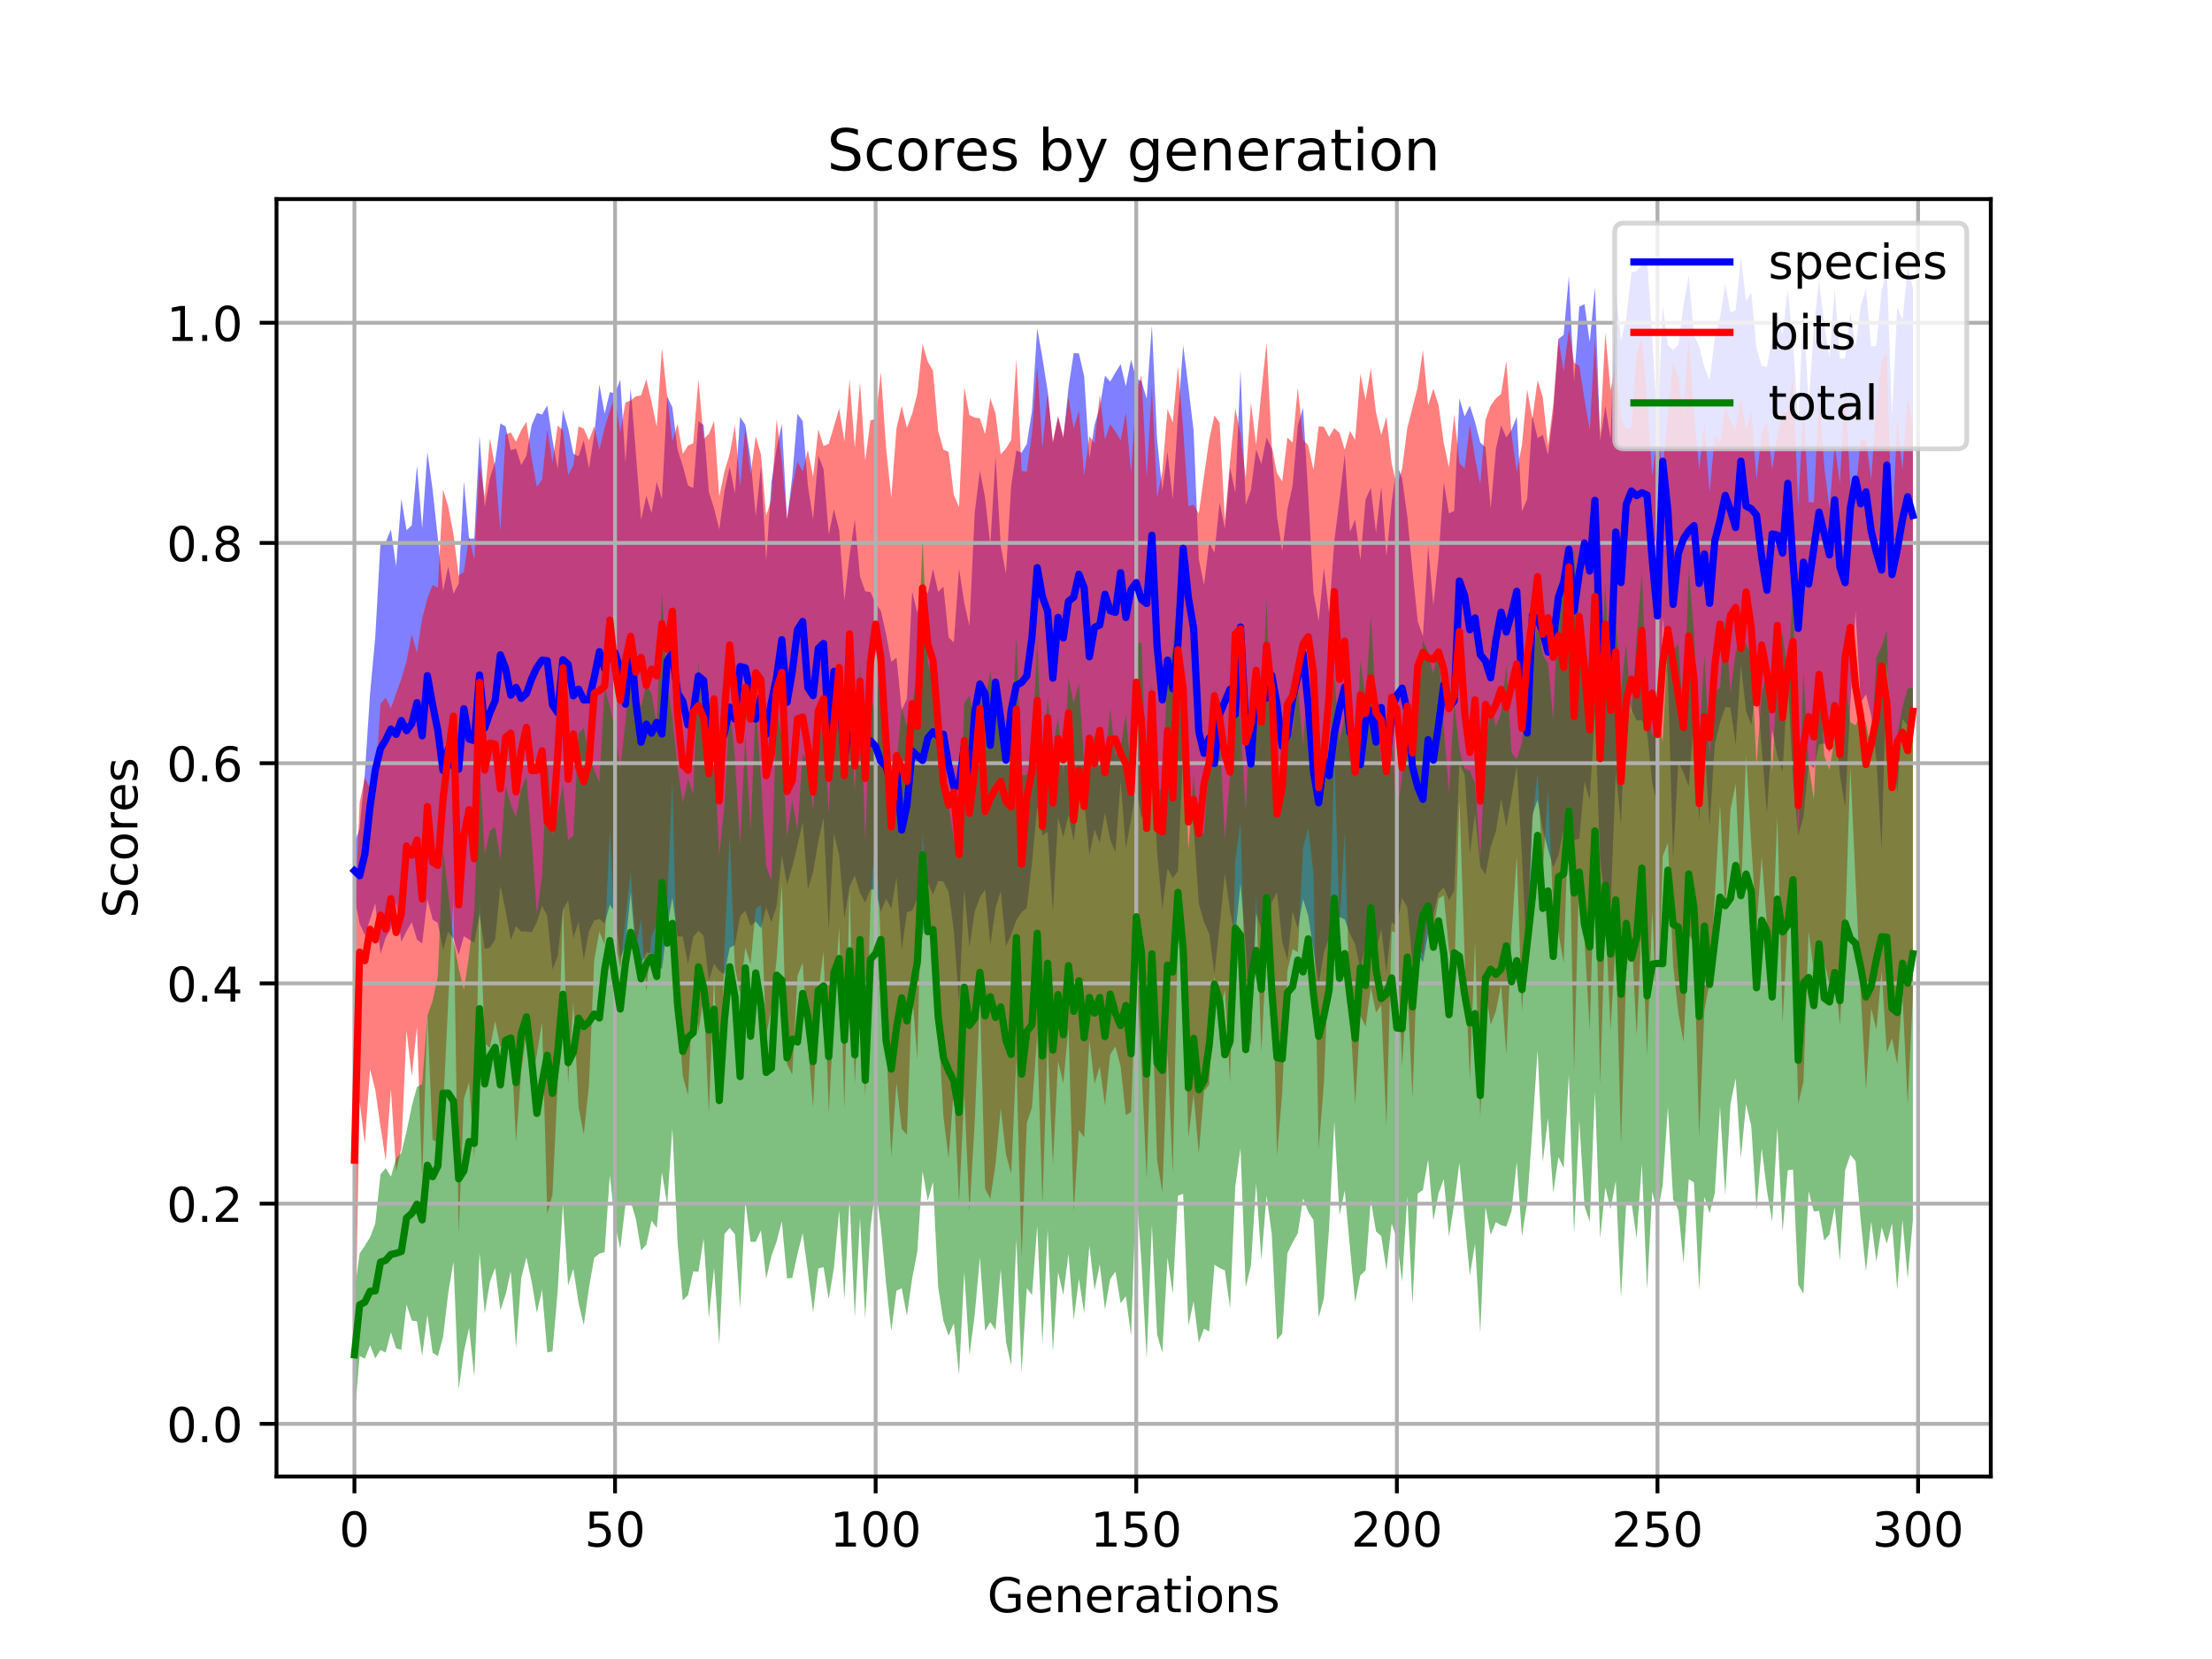<?xml version="1.0" encoding="utf-8" standalone="no"?>
<!DOCTYPE svg PUBLIC "-//W3C//DTD SVG 1.1//EN"
  "http://www.w3.org/Graphics/SVG/1.1/DTD/svg11.dtd">
<!-- Created with matplotlib (https://matplotlib.org/) -->
<svg height="345.6pt" version="1.1" viewBox="0 0 460.8 345.6" width="460.8pt" xmlns="http://www.w3.org/2000/svg" xmlns:xlink="http://www.w3.org/1999/xlink">
 <defs>
  <style type="text/css">
*{stroke-linecap:butt;stroke-linejoin:round;}
  </style>
 </defs>
 <g id="figure_1">
  <g id="patch_1">
   <path d="M 0 345.6 
L 460.8 345.6 
L 460.8 0 
L 0 0 
z
" style="fill:#ffffff;"/>
  </g>
  <g id="axes_1">
   <g id="patch_2">
    <path d="M 57.6 307.584 
L 414.72 307.584 
L 414.72 41.472 
L 57.6 41.472 
z
" style="fill:#ffffff;"/>
   </g>
   <g id="PolyCollection_1">
    <path clip-path="url(#p97182db75a)" d="M 73.833 175.771 
L 73.833 187.003 
L 74.919 192.393 
L 76.004 194.825 
L 77.09 191.536 
L 78.176 188.143 
L 79.262 198.742 
L 80.348 195.314 
L 81.433 193.467 
L 82.519 188.007 
L 83.605 196.206 
L 84.691 193.99 
L 85.777 192.104 
L 86.862 195.738 
L 87.948 196.529 
L 89.034 187.288 
L 90.12 191.575 
L 91.206 192.256 
L 92.291 197.894 
L 93.377 194.122 
L 94.463 195.505 
L 95.549 198.926 
L 96.635 195.019 
L 97.72 195.713 
L 98.806 196.407 
L 99.892 190.389 
L 100.978 197.678 
L 102.064 197.394 
L 103.149 195.753 
L 104.235 184.6 
L 105.321 189.639 
L 106.407 195.84 
L 107.493 192.955 
L 108.578 194.069 
L 109.664 194.033 
L 110.75 194.217 
L 111.836 192.089 
L 112.922 188.708 
L 114.007 190.826 
L 115.093 201.967 
L 116.179 199.191 
L 117.265 189.494 
L 118.351 187.544 
L 119.436 195.423 
L 120.522 192.012 
L 121.608 199.918 
L 122.694 194.027 
L 123.78 191.758 
L 124.865 191.413 
L 125.951 192.403 
L 127.037 188.447 
L 128.123 190.089 
L 129.209 199.72 
L 130.294 197.013 
L 131.38 185.883 
L 132.466 198.284 
L 133.552 200.945 
L 134.638 198.399 
L 135.723 198.597 
L 136.809 200.584 
L 137.895 201.893 
L 138.981 192.893 
L 140.067 187.003 
L 141.152 195.062 
L 142.238 195.106 
L 143.324 200.886 
L 144.41 195.212 
L 145.496 193.916 
L 146.581 194.953 
L 147.667 204.204 
L 148.753 200.791 
L 149.839 202.274 
L 150.925 202.944 
L 152.01 197.417 
L 153.096 196.85 
L 154.182 190.862 
L 155.268 189.714 
L 156.354 192.845 
L 157.439 192.005 
L 158.525 193.353 
L 159.611 189.038 
L 160.697 192.133 
L 161.783 188.746 
L 162.868 178.191 
L 163.954 184.3 
L 165.04 180.545 
L 166.126 176.137 
L 167.212 171.248 
L 168.297 185.309 
L 169.383 181.648 
L 170.469 175.245 
L 171.555 170.37 
L 172.641 193.856 
L 173.726 173.64 
L 174.812 178.177 
L 175.898 191.361 
L 176.984 184.711 
L 178.07 182.374 
L 179.155 186.042 
L 180.241 188.031 
L 181.327 185.264 
L 182.413 185.379 
L 183.499 189.962 
L 184.584 187.22 
L 185.67 189.289 
L 186.756 182.856 
L 187.842 197.925 
L 188.928 190.042 
L 190.013 189.685 
L 191.099 187.221 
L 192.185 195.388 
L 193.271 183.807 
L 194.357 186.381 
L 195.442 183.5 
L 196.528 183.674 
L 197.614 185.804 
L 198.7 193.906 
L 199.786 208.989 
L 200.871 185.269 
L 201.957 197.363 
L 203.043 189.917 
L 204.129 186.983 
L 205.215 185.292 
L 206.3 196.879 
L 207.386 189.174 
L 208.472 185.68 
L 209.558 197.18 
L 210.644 194.676 
L 211.729 191.648 
L 212.815 190.063 
L 213.901 189.108 
L 214.987 179.727 
L 216.073 168.141 
L 217.158 174.086 
L 218.244 173.237 
L 219.33 190.168 
L 220.416 170.31 
L 221.502 174.451 
L 222.587 169.74 
L 223.673 175.277 
L 224.759 165.626 
L 225.845 166.546 
L 226.931 178.179 
L 228.016 172.838 
L 229.102 175.573 
L 230.188 169.326 
L 231.274 174.971 
L 232.36 177.53 
L 233.445 162.761 
L 234.531 176.782 
L 235.617 170.781 
L 236.703 163.861 
L 237.789 170.32 
L 238.875 168.401 
L 239.96 155.154 
L 241.046 177.661 
L 242.132 189.377 
L 243.218 180.91 
L 244.304 182.951 
L 245.389 181.455 
L 246.475 156.507 
L 247.561 168.39 
L 248.647 172.097 
L 249.733 188.267 
L 250.818 192.023 
L 251.904 194.559 
L 252.99 202.939 
L 254.076 192.842 
L 255.162 181.988 
L 256.247 189.781 
L 257.333 194.87 
L 258.419 184.086 
L 259.505 197.069 
L 260.591 216.265 
L 261.676 190.245 
L 262.762 193.673 
L 263.848 199.748 
L 264.934 187.946 
L 266.02 185.868 
L 267.105 196.139 
L 268.191 200.12 
L 269.277 189.885 
L 270.363 193.422 
L 271.449 187.274 
L 272.534 190.799 
L 273.62 197.935 
L 274.706 205.122 
L 275.792 198.385 
L 276.878 195.44 
L 277.963 192.862 
L 279.049 190.998 
L 280.135 191.526 
L 281.221 194.5 
L 282.307 196.754 
L 283.392 201.906 
L 284.478 196.416 
L 285.564 194.343 
L 286.65 198.13 
L 287.736 193.48 
L 288.821 202.635 
L 289.907 192.095 
L 290.993 192.934 
L 292.079 187.034 
L 293.165 189.035 
L 294.25 200.574 
L 295.336 198.54 
L 296.422 200.503 
L 297.508 194.422 
L 298.594 190.55 
L 299.679 185.959 
L 300.765 184.871 
L 301.851 187.555 
L 302.937 185.588 
L 304.023 159.071 
L 305.108 161.403 
L 306.194 177.855 
L 307.28 169.534 
L 308.366 180.543 
L 309.452 182.238 
L 310.537 176.416 
L 311.623 173.182 
L 312.709 166.404 
L 313.795 172.212 
L 314.881 166.15 
L 315.966 159.567 
L 317.052 178.459 
L 318.138 201.469 
L 319.224 169.666 
L 320.31 166.614 
L 321.395 172.828 
L 322.481 176.894 
L 323.567 180.733 
L 324.653 178.13 
L 325.739 172.802 
L 326.824 171.269 
L 327.91 174.93 
L 328.996 174.719 
L 330.082 162.816 
L 331.168 166.648 
L 332.253 148.592 
L 333.339 179.189 
L 334.425 187.553 
L 335.511 189.285 
L 336.597 160.79 
L 337.682 171.776 
L 338.768 143.854 
L 339.854 147.782 
L 340.94 150.066 
L 342.026 150.072 
L 343.111 152.443 
L 344.197 163.138 
L 345.283 167.896 
L 346.369 128.588 
L 347.455 140.966 
L 348.54 178.924 
L 349.626 158.757 
L 350.712 160.979 
L 351.798 163.805 
L 352.884 149.192 
L 353.969 170.987 
L 355.055 154.376 
L 356.141 172.191 
L 357.227 154.991 
L 358.313 150.563 
L 359.398 147.335 
L 360.484 147.385 
L 361.57 155.196 
L 362.656 138.554 
L 363.742 148.169 
L 364.827 151.018 
L 365.913 142.05 
L 366.999 155.916 
L 368.085 169.49 
L 369.171 152.054 
L 370.256 157.524 
L 371.342 160.759 
L 372.428 141.17 
L 373.514 162.514 
L 374.6 174.086 
L 375.685 170.179 
L 376.771 159.146 
L 377.857 159.988 
L 378.943 155.092 
L 380.029 154.857 
L 381.114 156.746 
L 382.2 148.135 
L 383.286 161.492 
L 384.372 168.098 
L 385.458 146.651 
L 386.543 127.245 
L 387.629 146.277 
L 388.715 144.669 
L 389.801 148.995 
L 390.887 158.15 
L 391.972 176.973 
L 393.058 137.625 
L 394.144 152.827 
L 395.23 165.162 
L 396.316 149.804 
L 397.401 151.133 
L 398.487 154.916 
L 398.487 59.909 
L 398.487 59.909 
L 397.401 55.815 
L 396.316 66.686 
L 395.23 63.964 
L 394.144 86.588 
L 393.058 56.123 
L 391.972 60.542 
L 390.887 72.011 
L 389.801 72.176 
L 388.715 60.26 
L 387.629 63.633 
L 386.543 72.362 
L 385.458 65.12 
L 384.372 74.673 
L 383.286 74.673 
L 382.2 60.123 
L 381.114 74.464 
L 380.029 67.728 
L 378.943 58.278 
L 377.857 68.312 
L 376.771 84.201 
L 375.685 64.007 
L 374.6 87.744 
L 373.514 71.567 
L 372.428 60.219 
L 371.342 69.704 
L 370.256 65.401 
L 369.171 70.413 
L 368.085 76.44 
L 366.999 76.224 
L 365.913 72.565 
L 364.827 60.949 
L 363.742 62.71 
L 362.656 53.568 
L 361.57 64.61 
L 360.484 65.146 
L 359.398 59.035 
L 358.313 66.175 
L 357.227 70.36 
L 356.141 79.192 
L 355.055 76.44 
L 353.969 72.099 
L 352.884 69.801 
L 351.798 57.351 
L 350.712 63.533 
L 349.626 71.824 
L 348.54 72.917 
L 347.455 71.932 
L 346.369 63.587 
L 345.283 88.756 
L 344.197 70.405 
L 343.111 53.796 
L 342.026 55.21 
L 340.94 56.436 
L 339.854 56.792 
L 338.768 66.357 
L 337.682 70.955 
L 336.597 60.864 
L 335.511 91.328 
L 334.425 84.566 
L 333.339 91.868 
L 332.253 59.862 
L 331.168 71.273 
L 330.082 63.374 
L 328.996 63.897 
L 327.91 79.599 
L 326.824 57.528 
L 325.739 69.759 
L 324.653 70.592 
L 323.567 86.052 
L 322.481 94.766 
L 321.395 90.588 
L 320.31 91.268 
L 319.224 86.672 
L 318.138 103.923 
L 317.052 106.535 
L 315.966 86.796 
L 314.881 89.539 
L 313.795 91.138 
L 312.709 88.636 
L 311.623 93.536 
L 310.537 105.978 
L 309.452 93.185 
L 308.366 92.186 
L 307.28 87.905 
L 306.194 84.506 
L 305.108 86.742 
L 304.023 82.978 
L 302.937 106.403 
L 301.851 106.964 
L 300.765 100.448 
L 299.679 115.958 
L 298.594 126.162 
L 297.508 113.757 
L 296.422 132.555 
L 295.336 129.405 
L 294.25 118.851 
L 293.165 107.492 
L 292.079 99.648 
L 290.993 96.711 
L 289.907 104.68 
L 288.821 116.017 
L 287.736 101.303 
L 286.65 111.058 
L 285.564 101.633 
L 284.478 104.043 
L 283.392 116.681 
L 282.307 108.213 
L 281.221 110.835 
L 280.135 94.645 
L 279.049 104.033 
L 277.963 112.669 
L 276.878 127.774 
L 275.792 118.223 
L 274.706 129.364 
L 273.62 123.431 
L 272.534 103.127 
L 271.449 84.987 
L 270.363 88.6 
L 269.277 101.149 
L 268.191 106.119 
L 267.105 114.805 
L 266.02 107.513 
L 264.934 93.495 
L 263.848 91.124 
L 262.762 96.668 
L 261.676 93.605 
L 260.591 102.072 
L 259.505 105.159 
L 258.419 77.158 
L 257.333 102.692 
L 256.247 97.38 
L 255.162 110.173 
L 254.076 104.68 
L 252.99 115.162 
L 251.904 112.926 
L 250.818 121.844 
L 249.733 116.53 
L 248.647 89.695 
L 247.561 80.633 
L 246.475 71.934 
L 245.389 86.706 
L 244.304 104.054 
L 243.218 94.109 
L 242.132 102.233 
L 241.046 91.496 
L 239.96 67.83 
L 238.875 83.048 
L 237.789 79.412 
L 236.703 78.852 
L 235.617 74.9 
L 234.531 80.495 
L 233.445 75.861 
L 232.36 77.614 
L 231.274 79.505 
L 230.188 78.26 
L 229.102 84.827 
L 228.016 88.52 
L 226.931 95.489 
L 225.845 78.374 
L 224.759 73.633 
L 223.673 73.546 
L 222.587 80.758 
L 221.502 91.369 
L 220.416 86.883 
L 219.33 92.372 
L 218.244 81.466 
L 217.158 74.584 
L 216.073 68.365 
L 214.987 85.589 
L 213.901 92.488 
L 212.815 94.312 
L 211.729 93.841 
L 210.644 101.247 
L 209.558 119.532 
L 208.472 113.704 
L 207.386 95.018 
L 206.3 113.633 
L 205.215 103.736 
L 204.129 98.021 
L 203.043 106.897 
L 201.957 130.478 
L 200.871 125.558 
L 199.786 118.419 
L 198.7 133.856 
L 197.614 132.757 
L 196.528 122.198 
L 195.442 123.302 
L 194.357 118.482 
L 193.271 123.717 
L 192.185 121.455 
L 191.099 127.7 
L 190.013 123.213 
L 188.928 145.546 
L 187.842 147.936 
L 186.756 137.002 
L 185.67 137.857 
L 184.584 132.1 
L 183.499 127.249 
L 182.413 125.592 
L 181.327 123.348 
L 180.241 123.176 
L 179.155 120.093 
L 178.07 108.214 
L 176.984 115.682 
L 175.898 125.102 
L 174.812 110.419 
L 173.726 106.069 
L 172.641 111.374 
L 171.555 97.713 
L 170.469 94.882 
L 169.383 108.193 
L 168.297 101.177 
L 167.212 87.698 
L 166.126 86.217 
L 165.04 99.308 
L 163.954 108.294 
L 162.868 88.331 
L 161.783 93.374 
L 160.697 100.527 
L 159.611 116.913 
L 158.525 96.999 
L 157.439 107.588 
L 156.354 95.528 
L 155.268 88.527 
L 154.182 86.855 
L 153.096 102.796 
L 152.01 97.208 
L 150.925 102.246 
L 149.839 110.296 
L 148.753 105.92 
L 147.667 102.442 
L 146.581 88.531 
L 145.496 87.746 
L 144.41 101.681 
L 143.324 101.145 
L 142.238 97.029 
L 141.152 93.678 
L 140.067 84.881 
L 138.981 82.569 
L 137.895 103.953 
L 136.809 100.373 
L 135.723 106.882 
L 134.638 103.278 
L 133.552 108.296 
L 132.466 94.467 
L 131.38 80.849 
L 130.294 96.394 
L 129.209 79.097 
L 128.123 81.912 
L 127.037 81.693 
L 125.951 86.192 
L 124.865 80.09 
L 123.78 90.638 
L 122.694 97.57 
L 121.608 91.706 
L 120.522 95.089 
L 119.436 94.497 
L 118.351 89.215 
L 117.265 85.378 
L 116.179 97.742 
L 115.093 91.714 
L 114.007 84.452 
L 112.922 86.347 
L 111.836 86.034 
L 110.75 88.572 
L 109.664 94.93 
L 108.578 96.899 
L 107.493 93.426 
L 106.407 93.791 
L 105.321 88.838 
L 104.235 88.201 
L 103.149 96.172 
L 102.064 99.525 
L 100.978 105.599 
L 99.892 90.814 
L 98.806 112.165 
L 97.72 112.23 
L 96.635 100.262 
L 95.549 121.562 
L 94.463 123.698 
L 93.377 118.002 
L 92.291 123.104 
L 91.206 112.135 
L 90.12 102.002 
L 89.034 94.204 
L 87.948 110.038 
L 86.862 97 
L 85.777 109.442 
L 84.691 110.454 
L 83.605 103.99 
L 82.519 117.983 
L 81.433 110.282 
L 80.348 112.97 
L 79.262 113.133 
L 78.176 132.712 
L 77.09 144.51 
L 76.004 161.132 
L 74.919 172.477 
L 73.833 175.771 
z
" style="fill:#0000ff;fill-opacity:0.5;"/>
   </g>
   <g id="PolyCollection_2">
    <path clip-path="url(#p97182db75a)" d="M 73.833 193.538 
L 73.833 289.845 
L 74.919 229.399 
L 76.004 238.316 
L 77.09 222.714 
L 78.176 227.045 
L 79.262 234.647 
L 80.348 241.801 
L 81.433 226.85 
L 82.519 244.038 
L 83.605 239.218 
L 84.691 214.714 
L 85.777 224.197 
L 86.862 213.929 
L 87.948 245.703 
L 89.034 211.305 
L 90.12 237.427 
L 91.206 238.072 
L 92.291 231.088 
L 93.377 208.576 
L 94.463 187.069 
L 95.549 257.111 
L 96.635 228.88 
L 97.72 225.458 
L 98.806 241.239 
L 99.892 187.682 
L 100.978 217.374 
L 102.064 218.258 
L 103.149 212.639 
L 104.235 218.083 
L 105.321 216.739 
L 106.407 215.365 
L 107.493 237.959 
L 108.578 223.236 
L 109.664 215.184 
L 110.75 225.545 
L 111.836 219.604 
L 112.922 212.892 
L 114.007 252.885 
L 115.093 248.829 
L 116.179 225.675 
L 117.265 188.538 
L 118.351 225.727 
L 119.436 208.764 
L 120.522 230.632 
L 121.608 236.326 
L 122.694 226.127 
L 123.78 200.054 
L 124.865 194.037 
L 125.951 196.776 
L 127.037 172.793 
L 128.123 195.929 
L 129.209 201.613 
L 130.294 191.195 
L 131.38 181.609 
L 132.466 197.493 
L 133.552 191.493 
L 134.638 206.597 
L 135.723 195.06 
L 136.809 192.705 
L 137.895 187.299 
L 138.981 188.068 
L 140.067 162.741 
L 141.152 209.336 
L 142.238 224.179 
L 143.324 228.15 
L 144.41 204.38 
L 145.496 214.942 
L 146.581 207.644 
L 147.667 231.995 
L 148.753 203.418 
L 149.839 230.28 
L 150.925 197.57 
L 152.01 174.083 
L 153.096 201.503 
L 154.182 206.974 
L 155.268 197.399 
L 156.354 200.794 
L 157.439 189.347 
L 158.525 188.493 
L 159.611 215.734 
L 160.697 210.113 
L 161.783 199.777 
L 162.868 184.157 
L 163.954 221.68 
L 165.04 223.854 
L 166.126 203.316 
L 167.212 200.536 
L 168.297 217.446 
L 169.383 230.761 
L 170.469 206.729 
L 171.555 198.198 
L 172.641 231.869 
L 173.726 211.167 
L 174.812 192.995 
L 175.898 231.178 
L 176.984 185.026 
L 178.07 225.881 
L 179.155 204.077 
L 180.241 228.352 
L 181.327 188.402 
L 182.413 172.783 
L 183.499 196.715 
L 184.584 216.188 
L 185.67 240.962 
L 186.756 225.584 
L 187.842 235.186 
L 188.928 236.371 
L 190.013 206.935 
L 191.099 220.702 
L 192.185 173.314 
L 193.271 192.948 
L 194.357 197.838 
L 195.442 212.377 
L 196.528 232.543 
L 197.614 241.32 
L 198.7 226.942 
L 199.786 250.413 
L 200.871 227.786 
L 201.957 252.345 
L 203.043 233.937 
L 204.129 207.986 
L 205.215 247.616 
L 206.3 249.733 
L 207.386 242.543 
L 208.472 230.903 
L 209.558 240.425 
L 210.644 244.547 
L 211.729 220.607 
L 212.815 261.97 
L 213.901 233.983 
L 214.987 230.658 
L 216.073 215.572 
L 217.158 250.925 
L 218.244 217.215 
L 219.33 242.631 
L 220.416 221.066 
L 221.502 225.686 
L 222.587 214.161 
L 223.673 252.348 
L 224.759 235.416 
L 225.845 236.945 
L 226.931 216.682 
L 228.016 225.791 
L 229.102 222.134 
L 230.188 230.321 
L 231.274 219.663 
L 232.36 218.006 
L 233.445 222.152 
L 234.531 232.295 
L 235.617 231.654 
L 236.703 202.34 
L 237.789 222.045 
L 238.875 245.678 
L 239.96 208.488 
L 241.046 241.618 
L 242.132 248.39 
L 243.218 219.171 
L 244.304 244.458 
L 245.389 194.399 
L 246.475 197.699 
L 247.561 237.027 
L 248.647 227.943 
L 249.733 240.366 
L 250.818 227.275 
L 251.904 225.935 
L 252.99 203.304 
L 254.076 211.207 
L 255.162 206.203 
L 256.247 225.603 
L 257.333 179.138 
L 258.419 171.516 
L 259.505 209.597 
L 260.591 217.836 
L 261.676 186.567 
L 262.762 219.191 
L 263.848 197.431 
L 264.934 194.733 
L 266.02 240.646 
L 267.105 227.764 
L 268.191 202.18 
L 269.277 197.731 
L 270.363 198.336 
L 271.449 176.717 
L 272.534 172.418 
L 273.62 182.071 
L 274.706 239.312 
L 275.792 225.663 
L 276.878 198.98 
L 277.963 157.236 
L 279.049 192.884 
L 280.135 173.377 
L 281.221 210.39 
L 282.307 230.087 
L 283.392 211.53 
L 284.478 213.875 
L 285.564 205.667 
L 286.65 210.961 
L 287.736 209.346 
L 288.821 234.716 
L 289.907 193.97 
L 290.993 194.396 
L 292.079 222.191 
L 293.165 205.007 
L 294.25 228.768 
L 295.336 196.956 
L 296.422 198.911 
L 297.508 189.716 
L 298.594 193.753 
L 299.679 187.227 
L 300.765 186.477 
L 301.851 197.888 
L 302.937 203.515 
L 304.023 166.643 
L 305.108 199.097 
L 306.194 224.985 
L 307.28 196.035 
L 308.366 232.889 
L 309.452 205.962 
L 310.537 213.468 
L 311.623 210.626 
L 312.709 205.126 
L 313.795 219.618 
L 314.881 194.734 
L 315.966 178.322 
L 317.052 210.808 
L 318.138 192.54 
L 319.224 171.042 
L 320.31 161.048 
L 321.395 181.5 
L 322.481 164.464 
L 323.567 189.519 
L 324.653 194.259 
L 325.739 200.65 
L 326.824 167.666 
L 327.91 223.082 
L 328.996 180.655 
L 330.082 195.76 
L 331.168 214.597 
L 332.253 177.791 
L 333.339 225.855 
L 334.425 190.623 
L 335.511 214.646 
L 336.597 195.707 
L 337.682 238.61 
L 338.768 202.636 
L 339.854 193.843 
L 340.94 215.791 
L 342.026 192.21 
L 343.111 219.94 
L 344.197 189.602 
L 345.283 215.976 
L 346.369 178.36 
L 347.455 175.524 
L 348.54 201.047 
L 349.626 211.032 
L 350.712 217.038 
L 351.798 194.488 
L 352.884 196.663 
L 353.969 236.887 
L 355.055 210.415 
L 356.141 204.672 
L 357.227 186.52 
L 358.313 167.551 
L 359.398 189.986 
L 360.484 168.663 
L 361.57 163.31 
L 362.656 187.256 
L 363.742 157.175 
L 364.827 175.936 
L 365.913 192.951 
L 366.999 178.506 
L 368.085 192.77 
L 369.171 197.9 
L 370.256 169.99 
L 371.342 213.098 
L 372.428 192.675 
L 373.514 189.095 
L 374.6 230.005 
L 375.685 225.36 
L 376.771 193.97 
L 377.857 202.36 
L 378.943 198.655 
L 380.029 200.225 
L 381.114 205.134 
L 382.2 201.418 
L 383.286 213.69 
L 384.372 193.847 
L 385.458 159.796 
L 386.543 183.416 
L 387.629 207.055 
L 388.715 227.055 
L 389.801 210.003 
L 390.887 214.548 
L 391.972 202.259 
L 393.058 219.236 
L 394.144 216.292 
L 395.23 221.687 
L 396.316 207.138 
L 397.401 230.075 
L 398.487 207.25 
L 398.487 89.075 
L 398.487 89.075 
L 397.401 82.696 
L 396.316 97.952 
L 395.23 87.345 
L 394.144 111.876 
L 393.058 73.41 
L 391.972 75.165 
L 390.887 84.451 
L 389.801 99.942 
L 388.715 91.492 
L 387.629 91.533 
L 386.543 102.528 
L 385.458 101.583 
L 384.372 79.749 
L 383.286 100.715 
L 382.2 92.54 
L 381.114 105.802 
L 380.029 97.332 
L 378.943 82.308 
L 377.857 104.688 
L 376.771 104.584 
L 375.685 84.885 
L 374.6 105.653 
L 373.514 78.166 
L 372.428 85.806 
L 371.342 85.91 
L 370.256 90.577 
L 369.171 97.848 
L 368.085 87.852 
L 366.999 90.188 
L 365.913 99.949 
L 364.827 85.749 
L 363.742 89.489 
L 362.656 82.985 
L 361.57 89.768 
L 360.484 87.701 
L 359.398 84.711 
L 358.313 92.448 
L 357.227 90.668 
L 356.141 102.655 
L 355.055 88.165 
L 353.969 97.914 
L 352.884 85.864 
L 351.798 70.527 
L 350.712 86.095 
L 349.626 78.897 
L 348.54 75.311 
L 347.455 86.686 
L 346.369 97.665 
L 345.283 90.049 
L 344.197 99.173 
L 343.111 83.28 
L 342.026 70.402 
L 340.94 73.814 
L 339.854 89.069 
L 338.768 89.39 
L 337.682 87.051 
L 336.597 75.783 
L 335.511 81.321 
L 334.425 69.341 
L 333.339 90.202 
L 332.253 70.708 
L 331.168 89.558 
L 330.082 83.22 
L 328.996 76.26 
L 327.91 75.541 
L 326.824 68.555 
L 325.739 77.438 
L 324.653 70.59 
L 323.567 84.348 
L 322.481 92.87 
L 321.395 82.79 
L 320.31 79.201 
L 319.224 87.183 
L 318.138 81.15 
L 317.052 92.667 
L 315.966 98.289 
L 314.881 90.596 
L 313.795 75.134 
L 312.709 82.072 
L 311.623 82.982 
L 310.537 84.466 
L 309.452 87.489 
L 308.366 100.909 
L 307.28 95.502 
L 306.194 88.5 
L 305.108 97.586 
L 304.023 96.488 
L 302.937 86.352 
L 301.851 97.371 
L 300.765 92.345 
L 299.679 84.378 
L 298.594 80.979 
L 297.508 84.465 
L 296.422 72.903 
L 295.336 80.643 
L 294.25 84.929 
L 293.165 89.178 
L 292.079 97.641 
L 290.993 101.317 
L 289.907 96.518 
L 288.821 86.82 
L 287.736 90.666 
L 286.65 85.923 
L 285.564 76.747 
L 284.478 83.342 
L 283.392 77.892 
L 282.307 91.624 
L 281.221 89.772 
L 280.135 93.682 
L 279.049 90.176 
L 277.963 89.192 
L 276.878 91.001 
L 275.792 88.917 
L 274.706 88.813 
L 273.62 97.887 
L 272.534 92.789 
L 271.449 91.61 
L 270.363 80.766 
L 269.277 92.18 
L 268.191 91.165 
L 267.105 100.265 
L 266.02 98.533 
L 264.934 92.958 
L 263.848 71.385 
L 262.762 81.678 
L 261.676 92.675 
L 260.591 83.863 
L 259.505 99.643 
L 258.419 90.423 
L 257.333 85.073 
L 256.247 96.091 
L 255.162 108.325 
L 254.076 88.063 
L 252.99 86.537 
L 251.904 91.572 
L 250.818 99.154 
L 249.733 106.983 
L 248.647 105.136 
L 247.561 105.456 
L 246.475 89.381 
L 245.389 76.27 
L 244.304 88.028 
L 243.218 85.194 
L 242.132 98.217 
L 241.046 103.704 
L 239.96 80.566 
L 238.875 99.504 
L 237.789 78.117 
L 236.703 81.891 
L 235.617 98.472 
L 234.531 85.973 
L 233.445 91.737 
L 232.36 89.881 
L 231.274 88.355 
L 230.188 91.599 
L 229.102 82.187 
L 228.016 92.328 
L 226.931 90.881 
L 225.845 99.097 
L 224.759 85.482 
L 223.673 89.33 
L 222.587 82.802 
L 221.502 90.921 
L 220.416 86.615 
L 219.33 91.961 
L 218.244 81.767 
L 217.158 93.419 
L 216.073 76.131 
L 214.987 90.336 
L 213.901 98.267 
L 212.815 98.103 
L 211.729 74.844 
L 210.644 91.687 
L 209.558 93.424 
L 208.472 94.643 
L 207.386 86.141 
L 206.3 82.944 
L 205.215 90.462 
L 204.129 87.142 
L 203.043 86.988 
L 201.957 86.449 
L 200.871 80.659 
L 199.786 105.623 
L 198.7 103.105 
L 197.614 94.154 
L 196.528 93.66 
L 195.442 89.759 
L 194.357 77.235 
L 193.271 75.326 
L 192.185 71.646 
L 191.099 81.985 
L 190.013 86.235 
L 188.928 89.115 
L 187.842 84.601 
L 186.756 89.215 
L 185.67 103.635 
L 184.584 93.263 
L 183.499 77.572 
L 182.413 87.233 
L 181.327 87.589 
L 180.241 95.971 
L 179.155 79.674 
L 178.07 93.304 
L 176.984 79.08 
L 175.898 91.957 
L 174.812 85.093 
L 173.726 88.82 
L 172.641 92.463 
L 171.555 92.919 
L 170.469 89.457 
L 169.383 99.312 
L 168.297 93.726 
L 167.212 98.21 
L 166.126 96.146 
L 165.04 101.309 
L 163.954 108.105 
L 162.868 95.94 
L 161.783 87.32 
L 160.697 103.934 
L 159.611 107.462 
L 158.525 94.707 
L 157.439 90.899 
L 156.354 98.816 
L 155.268 88.938 
L 154.182 101.402 
L 153.096 88.591 
L 152.01 94.584 
L 150.925 98.178 
L 149.839 103.437 
L 148.753 87.734 
L 147.667 90.388 
L 146.581 91.468 
L 145.496 79.015 
L 144.41 92.347 
L 143.324 92.826 
L 142.238 94.56 
L 141.152 88.3 
L 140.067 91.91 
L 138.981 82.417 
L 137.895 72.534 
L 136.809 88.904 
L 135.723 83.718 
L 134.638 78.963 
L 133.552 82.374 
L 132.466 82.561 
L 131.38 83.45 
L 130.294 83.843 
L 129.209 90.098 
L 128.123 82.709 
L 127.037 85.572 
L 125.951 89.124 
L 124.865 93.698 
L 123.78 88.818 
L 122.694 91.73 
L 121.608 89.309 
L 120.522 88.833 
L 119.436 96.981 
L 118.351 98.972 
L 117.265 89.611 
L 116.179 88.661 
L 115.093 96.336 
L 114.007 89.457 
L 112.922 99.922 
L 111.836 101.39 
L 110.75 95.528 
L 109.664 87.87 
L 108.578 89.614 
L 107.493 92.018 
L 106.407 90.083 
L 105.321 90.509 
L 104.235 110.575 
L 103.149 97.397 
L 102.064 91.332 
L 100.978 103.489 
L 99.892 96.654 
L 98.806 116.562 
L 97.72 111.843 
L 96.635 119.142 
L 95.549 119.898 
L 94.463 111.274 
L 93.377 105.532 
L 92.291 102 
L 91.206 122.456 
L 90.12 121.842 
L 89.034 124.685 
L 87.948 128.859 
L 86.862 136.025 
L 85.777 132.118 
L 84.691 137.731 
L 83.605 141.434 
L 82.519 144.452 
L 81.433 147.563 
L 80.348 145.327 
L 79.262 146.626 
L 78.176 164.531 
L 77.09 164.439 
L 76.004 161.929 
L 74.919 167.28 
L 73.833 193.538 
z
" style="fill:#ff0000;fill-opacity:0.5;"/>
   </g>
   <g id="PolyCollection_3">
    <path clip-path="url(#p97182db75a)" d="M 73.833 268.989 
L 73.833 295.488 
L 74.919 282.482 
L 76.004 283.04 
L 77.09 280.236 
L 78.176 282.971 
L 79.262 281.22 
L 80.348 281.76 
L 81.433 277.531 
L 82.519 280.884 
L 83.605 281.19 
L 84.691 271.77 
L 85.777 275.108 
L 86.862 275.263 
L 87.948 282.443 
L 89.034 273.874 
L 90.12 281.784 
L 91.206 282.525 
L 92.291 278.576 
L 93.377 269.376 
L 94.463 262.837 
L 95.549 289.462 
L 96.635 281.606 
L 97.72 276.635 
L 98.806 286.792 
L 99.892 260.966 
L 100.978 273.643 
L 102.064 267.018 
L 103.149 264.129 
L 104.235 272.944 
L 105.321 269.719 
L 106.407 264.82 
L 107.493 280.851 
L 108.578 266.291 
L 109.664 261.929 
L 110.75 266.975 
L 111.836 273.511 
L 112.922 268.666 
L 114.007 281.737 
L 115.093 281.503 
L 116.179 268.932 
L 117.265 250.782 
L 118.351 267.763 
L 119.436 264.3 
L 120.522 271.413 
L 121.608 276.069 
L 122.694 268.249 
L 123.78 262.033 
L 124.865 261.149 
L 125.951 260.825 
L 127.037 244.773 
L 128.123 254.938 
L 129.209 260.179 
L 130.294 250.915 
L 131.38 250.265 
L 132.466 253.958 
L 133.552 260.479 
L 134.638 259.321 
L 135.723 254.271 
L 136.809 255.8 
L 137.895 244.226 
L 138.981 250.93 
L 140.067 235.067 
L 141.152 258.856 
L 142.238 270.881 
L 143.324 269.82 
L 144.41 264.846 
L 145.496 264.943 
L 146.581 257.991 
L 147.667 274.528 
L 148.753 264.106 
L 149.839 280.202 
L 150.925 257.089 
L 152.01 255.792 
L 153.096 257.131 
L 154.182 272.533 
L 155.268 250.279 
L 156.354 258.704 
L 157.439 258.691 
L 158.525 256.292 
L 159.611 266.414 
L 160.697 261.666 
L 161.783 258.636 
L 162.868 254.414 
L 163.954 266.32 
L 165.04 266.222 
L 166.126 261.257 
L 167.212 256.892 
L 168.297 265.023 
L 169.383 273.408 
L 170.469 264.235 
L 171.555 263.955 
L 172.641 270.646 
L 173.726 264.108 
L 174.812 252.193 
L 175.898 270.699 
L 176.984 249.797 
L 178.07 274.447 
L 179.155 253.724 
L 180.241 274.653 
L 181.327 255.779 
L 182.413 247.401 
L 183.499 255.642 
L 184.584 267.418 
L 185.67 277.268 
L 186.756 268.863 
L 187.842 268.369 
L 188.928 274.041 
L 190.013 266.376 
L 191.099 260.694 
L 192.185 243.967 
L 193.271 250.139 
L 194.357 246.204 
L 195.442 268.164 
L 196.528 275.155 
L 197.614 278.269 
L 198.7 275.666 
L 199.786 286.36 
L 200.871 264.933 
L 201.957 282.271 
L 203.043 273.978 
L 204.129 261.952 
L 205.215 277.252 
L 206.3 275.396 
L 207.386 277.064 
L 208.472 264.381 
L 209.558 279.455 
L 210.644 284.471 
L 211.729 258.206 
L 212.815 285.979 
L 213.901 268.309 
L 214.987 269.79 
L 216.073 255.349 
L 217.158 280.019 
L 218.244 256.069 
L 219.33 281.607 
L 220.416 264.981 
L 221.502 269.788 
L 222.587 261.174 
L 223.673 274.896 
L 224.759 266.407 
L 225.845 273.577 
L 226.931 259.457 
L 228.016 268.789 
L 229.102 263.41 
L 230.188 272.798 
L 231.274 266.452 
L 232.36 264.88 
L 233.445 271.504 
L 234.531 270.011 
L 235.617 278.229 
L 236.703 247.685 
L 237.789 263.067 
L 238.875 283.07 
L 239.96 255.176 
L 241.046 277.986 
L 242.132 281.811 
L 243.218 261.972 
L 244.304 269.557 
L 245.389 249.072 
L 246.475 248.693 
L 247.561 276.164 
L 248.647 271.08 
L 249.733 279.702 
L 250.818 276.796 
L 251.904 277.367 
L 252.99 263.472 
L 254.076 264.154 
L 255.162 264.629 
L 256.247 272.528 
L 257.333 247.16 
L 258.419 239.191 
L 259.505 268.174 
L 260.591 263.614 
L 261.676 246.511 
L 262.762 262.479 
L 263.848 249.088 
L 264.934 257.137 
L 266.02 279.102 
L 267.105 277.838 
L 268.191 261.088 
L 269.277 258.815 
L 270.363 256.897 
L 271.449 249.666 
L 272.534 252.466 
L 273.62 254.16 
L 274.706 274.447 
L 275.792 270.471 
L 276.878 255.776 
L 277.963 233.614 
L 279.049 253.156 
L 280.135 248.029 
L 281.221 259.945 
L 282.307 271.299 
L 283.392 265.67 
L 284.478 264.631 
L 285.564 250.004 
L 286.65 256.551 
L 287.736 257.482 
L 288.821 264.623 
L 289.907 254.896 
L 290.993 258.027 
L 292.079 267.023 
L 293.165 249.254 
L 294.25 271.769 
L 295.336 248.617 
L 296.422 247.912 
L 297.508 241.517 
L 298.594 254.288 
L 299.679 248.603 
L 300.765 245.598 
L 301.851 257.605 
L 302.937 250.782 
L 304.023 242.213 
L 305.108 254.141 
L 306.194 265.676 
L 307.28 259.115 
L 308.366 277.666 
L 309.452 251.389 
L 310.537 257.238 
L 311.623 254.586 
L 312.709 255.227 
L 313.795 255.526 
L 314.881 252.302 
L 315.966 242.076 
L 317.052 257.53 
L 318.138 250.483 
L 319.224 235.299 
L 320.31 218.76 
L 321.395 242.06 
L 322.481 232.943 
L 323.567 248.485 
L 324.653 241.014 
L 325.739 243.326 
L 326.824 223.788 
L 327.91 257.098 
L 328.996 233.332 
L 330.082 251.231 
L 331.168 254.496 
L 332.253 227.358 
L 333.339 257.922 
L 334.425 247.37 
L 335.511 251.867 
L 336.597 245.991 
L 337.682 270.384 
L 338.768 250.624 
L 339.854 250.371 
L 340.94 258.001 
L 342.026 242.465 
L 343.111 268.684 
L 344.197 248.231 
L 345.283 252.896 
L 346.369 246.956 
L 347.455 230.592 
L 348.54 249.801 
L 349.626 252.111 
L 350.712 263.122 
L 351.798 245.669 
L 352.884 246.309 
L 353.969 268.754 
L 355.055 249.359 
L 356.141 252.719 
L 357.227 248.55 
L 358.313 230.479 
L 359.398 248.985 
L 360.484 229.975 
L 361.57 224.641 
L 362.656 241.212 
L 363.742 229.977 
L 364.827 234.647 
L 365.913 252.064 
L 366.999 239.203 
L 368.085 248.036 
L 369.171 254.462 
L 370.256 234.814 
L 371.342 256.594 
L 372.428 243.801 
L 373.514 243.643 
L 374.6 267.638 
L 375.685 269.497 
L 376.771 248.185 
L 377.857 252.387 
L 378.943 252.236 
L 380.029 258.431 
L 381.114 257.13 
L 382.2 251.498 
L 383.286 262.709 
L 384.372 243.83 
L 385.458 240.544 
L 386.543 241.895 
L 387.629 254.367 
L 388.715 264.815 
L 389.801 254.464 
L 390.887 262.823 
L 391.972 255.624 
L 393.058 259.092 
L 394.144 254.836 
L 395.23 268.665 
L 396.316 254.051 
L 397.401 266.278 
L 398.487 254.154 
L 398.487 143.198 
L 398.487 143.198 
L 397.401 143.422 
L 396.316 147.286 
L 395.23 153.198 
L 394.144 165.271 
L 393.058 131.365 
L 391.972 134.624 
L 390.887 136.914 
L 389.801 156.438 
L 388.715 150.521 
L 387.629 148.779 
L 386.543 151.079 
L 385.458 150.463 
L 384.372 140.755 
L 383.286 154.226 
L 382.2 153.614 
L 381.114 160.329 
L 380.029 157.456 
L 378.943 141 
L 377.857 166.593 
L 376.771 159.077 
L 375.685 139.94 
L 374.6 174.15 
L 373.514 122.827 
L 372.428 141.571 
L 371.342 131.687 
L 370.256 139.783 
L 369.171 160.927 
L 368.085 140.036 
L 366.999 144.228 
L 365.913 159.471 
L 364.827 136.594 
L 363.742 134.185 
L 362.656 131.968 
L 361.57 135.93 
L 360.484 144.333 
L 359.398 128.364 
L 358.313 143.278 
L 357.227 143.978 
L 356.141 157.452 
L 355.055 136.431 
L 353.969 154.761 
L 352.884 131.774 
L 351.798 118.468 
L 350.712 149.54 
L 349.626 134.178 
L 348.54 135.387 
L 347.455 131.945 
L 346.369 154.564 
L 345.283 148.493 
L 344.197 153.473 
L 343.111 146.258 
L 342.026 119.207 
L 340.94 132.587 
L 339.854 148.842 
L 338.768 134.092 
L 337.682 143.877 
L 336.597 128.947 
L 335.511 145.642 
L 334.425 121.406 
L 333.339 141.318 
L 332.253 118.794 
L 331.168 140.077 
L 330.082 134.167 
L 328.996 129.965 
L 327.91 115.008 
L 326.824 114.133 
L 325.739 120.785 
L 324.653 124.381 
L 323.567 150.021 
L 322.481 138.246 
L 321.395 136.416 
L 320.31 129.281 
L 319.224 138.406 
L 318.138 143.406 
L 317.052 154.766 
L 315.966 158.134 
L 314.881 156.781 
L 313.795 138.496 
L 312.709 148.453 
L 311.623 151.364 
L 310.537 146.576 
L 309.452 156.056 
L 308.366 178.766 
L 307.28 163.168 
L 306.194 160.554 
L 305.108 160.067 
L 304.023 156.255 
L 302.937 146.177 
L 301.851 165.151 
L 300.765 151.727 
L 299.679 135.061 
L 298.594 140.363 
L 297.508 135.911 
L 296.422 133.37 
L 295.336 145.746 
L 294.25 147.761 
L 293.165 149.488 
L 292.079 161.525 
L 290.993 170.285 
L 289.907 152.549 
L 288.821 149.454 
L 287.736 158.561 
L 286.65 147.38 
L 285.564 128.184 
L 284.478 145.907 
L 283.392 137.475 
L 282.307 161.418 
L 281.221 154.526 
L 280.135 149.27 
L 279.049 154.446 
L 277.963 140.589 
L 276.878 156.729 
L 275.792 152.782 
L 274.706 157.326 
L 273.62 160.022 
L 272.534 138.699 
L 271.449 155.288 
L 270.363 143.103 
L 269.277 152.274 
L 268.191 152.491 
L 267.105 163.32 
L 266.02 161.532 
L 264.934 155.394 
L 263.848 124.827 
L 262.762 149.711 
L 261.676 149.477 
L 260.591 143.935 
L 259.505 169.13 
L 258.419 150.427 
L 257.333 139.6 
L 256.247 161.369 
L 255.162 174.825 
L 254.076 152.912 
L 252.99 146.542 
L 251.904 158.05 
L 250.818 173.432 
L 249.733 174.329 
L 248.647 161.532 
L 247.561 177.08 
L 246.475 146.771 
L 245.389 122.693 
L 244.304 135.476 
L 243.218 140.099 
L 242.132 164.144 
L 241.046 164.955 
L 239.96 142.176 
L 238.875 164.459 
L 237.789 133.76 
L 236.703 134.252 
L 235.617 160.832 
L 234.531 148.89 
L 233.445 155.786 
L 232.36 157.324 
L 231.274 147.73 
L 230.188 159.054 
L 229.102 152.135 
L 228.016 153.31 
L 226.931 156.115 
L 225.845 158.773 
L 224.759 142.243 
L 223.673 146.443 
L 222.587 141.133 
L 221.502 161.311 
L 220.416 149.4 
L 219.33 155.907 
L 218.244 145.242 
L 217.158 159.959 
L 216.073 133.43 
L 214.987 157.159 
L 213.901 161.419 
L 212.815 161.549 
L 211.729 132.382 
L 210.644 154.905 
L 209.558 153.969 
L 208.472 155.123 
L 207.386 146.844 
L 206.3 139.835 
L 205.215 146.027 
L 204.129 143.134 
L 203.043 150.324 
L 201.957 144.941 
L 200.871 146.391 
L 199.786 177.134 
L 198.7 174.72 
L 197.614 167.792 
L 196.528 165.426 
L 195.442 155.43 
L 194.357 141.055 
L 193.271 138.064 
L 192.185 112.2 
L 191.099 140.114 
L 190.013 146.863 
L 188.928 151.283 
L 187.842 147.371 
L 186.756 159.476 
L 185.67 168.163 
L 184.584 166.163 
L 183.499 135.759 
L 182.413 149.846 
L 181.327 143.958 
L 180.241 175.445 
L 179.155 137.729 
L 178.07 165.085 
L 176.984 146.322 
L 175.898 162.699 
L 174.812 147.125 
L 173.726 141.187 
L 172.641 169.621 
L 171.555 146.819 
L 170.469 148.375 
L 169.383 168.904 
L 168.297 158.78 
L 167.212 157.002 
L 166.126 172.902 
L 165.04 166.705 
L 163.954 174.445 
L 162.868 153.974 
L 161.783 147.629 
L 160.697 183.45 
L 159.611 180.407 
L 158.525 162.478 
L 157.439 146.657 
L 156.354 173.043 
L 155.268 152.971 
L 154.182 176.018 
L 153.096 157.968 
L 152.01 146.986 
L 150.925 167.554 
L 149.839 178.337 
L 148.753 156.342 
L 147.667 154.65 
L 146.581 153.491 
L 145.496 137.861 
L 144.41 165.432 
L 143.324 162.346 
L 142.238 167.158 
L 141.152 159.862 
L 140.067 149.649 
L 138.981 142.044 
L 137.895 123.424 
L 136.809 151.042 
L 135.723 144.496 
L 134.638 142.435 
L 133.552 147.333 
L 132.466 141.637 
L 131.38 138.173 
L 130.294 150.211 
L 129.209 160.216 
L 128.123 152.297 
L 127.037 147.1 
L 125.951 143.238 
L 124.865 162.996 
L 123.78 160.434 
L 122.694 157.468 
L 121.608 151.614 
L 120.522 152.809 
L 119.436 174.053 
L 118.351 174.994 
L 117.265 163.453 
L 116.179 169.316 
L 115.093 174.022 
L 114.007 157.927 
L 112.922 182.427 
L 111.836 190.376 
L 110.75 174.734 
L 109.664 161.717 
L 108.578 164.407 
L 107.493 170.164 
L 106.407 167.635 
L 105.321 163.706 
L 104.235 179.068 
L 103.149 172.258 
L 102.064 173.039 
L 100.978 177.976 
L 99.892 159.272 
L 98.806 189.6 
L 97.72 198.971 
L 96.635 206.242 
L 95.549 201.69 
L 94.463 195.912 
L 93.377 186.069 
L 92.291 176.869 
L 91.206 203.357 
L 90.12 208.502 
L 89.034 211.588 
L 87.948 225.828 
L 86.862 226.427 
L 85.777 230.462 
L 84.691 235.687 
L 83.605 240.214 
L 82.519 241.281 
L 81.433 245.106 
L 80.348 243.341 
L 79.262 244.641 
L 78.176 254.844 
L 77.09 257.763 
L 76.004 259.494 
L 74.919 261.127 
L 73.833 268.989 
z
" style="fill:#008000;fill-opacity:0.5;"/>
   </g>
   <g id="matplotlib.axis_1">
    <g id="xtick_1">
     <g id="line2d_1">
      <path clip-path="url(#p97182db75a)" d="M 73.833 307.584 
L 73.833 41.472 
" style="fill:none;stroke:#b0b0b0;stroke-linecap:square;stroke-width:0.8;"/>
     </g>
     <g id="line2d_2">
      <defs>
       <path d="M 0 0 
L 0 3.5 
" id="md98987951a" style="stroke:#000000;stroke-width:0.8;"/>
      </defs>
      <g>
       <use style="stroke:#000000;stroke-width:0.8;" x="73.833" xlink:href="#md98987951a" y="307.584"/>
      </g>
     </g>
     <g id="text_1">
      <!-- 0 -->
      <defs>
       <path d="M 31.781 66.406 
Q 24.172 66.406 20.328 58.906 
Q 16.5 51.422 16.5 36.375 
Q 16.5 21.391 20.328 13.891 
Q 24.172 6.391 31.781 6.391 
Q 39.453 6.391 43.281 13.891 
Q 47.125 21.391 47.125 36.375 
Q 47.125 51.422 43.281 58.906 
Q 39.453 66.406 31.781 66.406 
z
M 31.781 74.219 
Q 44.047 74.219 50.516 64.516 
Q 56.984 54.828 56.984 36.375 
Q 56.984 17.969 50.516 8.266 
Q 44.047 -1.422 31.781 -1.422 
Q 19.531 -1.422 13.062 8.266 
Q 6.594 17.969 6.594 36.375 
Q 6.594 54.828 13.062 64.516 
Q 19.531 74.219 31.781 74.219 
z
" id="DejaVuSans-48"/>
      </defs>
      <g transform="translate(70.651 322.182)scale(0.1 -0.1)">
       <use xlink:href="#DejaVuSans-48"/>
      </g>
     </g>
    </g>
    <g id="xtick_2">
     <g id="line2d_3">
      <path clip-path="url(#p97182db75a)" d="M 128.123 307.584 
L 128.123 41.472 
" style="fill:none;stroke:#b0b0b0;stroke-linecap:square;stroke-width:0.8;"/>
     </g>
     <g id="line2d_4">
      <g>
       <use style="stroke:#000000;stroke-width:0.8;" x="128.123" xlink:href="#md98987951a" y="307.584"/>
      </g>
     </g>
     <g id="text_2">
      <!-- 50 -->
      <defs>
       <path d="M 10.797 72.906 
L 49.516 72.906 
L 49.516 64.594 
L 19.828 64.594 
L 19.828 46.734 
Q 21.969 47.469 24.109 47.828 
Q 26.266 48.188 28.422 48.188 
Q 40.625 48.188 47.75 41.5 
Q 54.891 34.812 54.891 23.391 
Q 54.891 11.625 47.562 5.094 
Q 40.234 -1.422 26.906 -1.422 
Q 22.312 -1.422 17.547 -0.641 
Q 12.797 0.141 7.719 1.703 
L 7.719 11.625 
Q 12.109 9.234 16.797 8.062 
Q 21.484 6.891 26.703 6.891 
Q 35.156 6.891 40.078 11.328 
Q 45.016 15.766 45.016 23.391 
Q 45.016 31 40.078 35.438 
Q 35.156 39.891 26.703 39.891 
Q 22.75 39.891 18.812 39.016 
Q 14.891 38.141 10.797 36.281 
z
" id="DejaVuSans-53"/>
      </defs>
      <g transform="translate(121.76 322.182)scale(0.1 -0.1)">
       <use xlink:href="#DejaVuSans-53"/>
       <use x="63.623" xlink:href="#DejaVuSans-48"/>
      </g>
     </g>
    </g>
    <g id="xtick_3">
     <g id="line2d_5">
      <path clip-path="url(#p97182db75a)" d="M 182.413 307.584 
L 182.413 41.472 
" style="fill:none;stroke:#b0b0b0;stroke-linecap:square;stroke-width:0.8;"/>
     </g>
     <g id="line2d_6">
      <g>
       <use style="stroke:#000000;stroke-width:0.8;" x="182.413" xlink:href="#md98987951a" y="307.584"/>
      </g>
     </g>
     <g id="text_3">
      <!-- 100 -->
      <defs>
       <path d="M 12.406 8.297 
L 28.516 8.297 
L 28.516 63.922 
L 10.984 60.406 
L 10.984 69.391 
L 28.422 72.906 
L 38.281 72.906 
L 38.281 8.297 
L 54.391 8.297 
L 54.391 0 
L 12.406 0 
z
" id="DejaVuSans-49"/>
      </defs>
      <g transform="translate(172.869 322.182)scale(0.1 -0.1)">
       <use xlink:href="#DejaVuSans-49"/>
       <use x="63.623" xlink:href="#DejaVuSans-48"/>
       <use x="127.246" xlink:href="#DejaVuSans-48"/>
      </g>
     </g>
    </g>
    <g id="xtick_4">
     <g id="line2d_7">
      <path clip-path="url(#p97182db75a)" d="M 236.703 307.584 
L 236.703 41.472 
" style="fill:none;stroke:#b0b0b0;stroke-linecap:square;stroke-width:0.8;"/>
     </g>
     <g id="line2d_8">
      <g>
       <use style="stroke:#000000;stroke-width:0.8;" x="236.703" xlink:href="#md98987951a" y="307.584"/>
      </g>
     </g>
     <g id="text_4">
      <!-- 150 -->
      <g transform="translate(227.159 322.182)scale(0.1 -0.1)">
       <use xlink:href="#DejaVuSans-49"/>
       <use x="63.623" xlink:href="#DejaVuSans-53"/>
       <use x="127.246" xlink:href="#DejaVuSans-48"/>
      </g>
     </g>
    </g>
    <g id="xtick_5">
     <g id="line2d_9">
      <path clip-path="url(#p97182db75a)" d="M 290.993 307.584 
L 290.993 41.472 
" style="fill:none;stroke:#b0b0b0;stroke-linecap:square;stroke-width:0.8;"/>
     </g>
     <g id="line2d_10">
      <g>
       <use style="stroke:#000000;stroke-width:0.8;" x="290.993" xlink:href="#md98987951a" y="307.584"/>
      </g>
     </g>
     <g id="text_5">
      <!-- 200 -->
      <defs>
       <path d="M 19.188 8.297 
L 53.609 8.297 
L 53.609 0 
L 7.328 0 
L 7.328 8.297 
Q 12.938 14.109 22.625 23.891 
Q 32.328 33.688 34.812 36.531 
Q 39.547 41.844 41.422 45.531 
Q 43.312 49.219 43.312 52.781 
Q 43.312 58.594 39.234 62.25 
Q 35.156 65.922 28.609 65.922 
Q 23.969 65.922 18.812 64.312 
Q 13.672 62.703 7.812 59.422 
L 7.812 69.391 
Q 13.766 71.781 18.938 73 
Q 24.125 74.219 28.422 74.219 
Q 39.75 74.219 46.484 68.547 
Q 53.219 62.891 53.219 53.422 
Q 53.219 48.922 51.531 44.891 
Q 49.859 40.875 45.406 35.406 
Q 44.188 33.984 37.641 27.219 
Q 31.109 20.453 19.188 8.297 
z
" id="DejaVuSans-50"/>
      </defs>
      <g transform="translate(281.449 322.182)scale(0.1 -0.1)">
       <use xlink:href="#DejaVuSans-50"/>
       <use x="63.623" xlink:href="#DejaVuSans-48"/>
       <use x="127.246" xlink:href="#DejaVuSans-48"/>
      </g>
     </g>
    </g>
    <g id="xtick_6">
     <g id="line2d_11">
      <path clip-path="url(#p97182db75a)" d="M 345.283 307.584 
L 345.283 41.472 
" style="fill:none;stroke:#b0b0b0;stroke-linecap:square;stroke-width:0.8;"/>
     </g>
     <g id="line2d_12">
      <g>
       <use style="stroke:#000000;stroke-width:0.8;" x="345.283" xlink:href="#md98987951a" y="307.584"/>
      </g>
     </g>
     <g id="text_6">
      <!-- 250 -->
      <g transform="translate(335.739 322.182)scale(0.1 -0.1)">
       <use xlink:href="#DejaVuSans-50"/>
       <use x="63.623" xlink:href="#DejaVuSans-53"/>
       <use x="127.246" xlink:href="#DejaVuSans-48"/>
      </g>
     </g>
    </g>
    <g id="xtick_7">
     <g id="line2d_13">
      <path clip-path="url(#p97182db75a)" d="M 399.573 307.584 
L 399.573 41.472 
" style="fill:none;stroke:#b0b0b0;stroke-linecap:square;stroke-width:0.8;"/>
     </g>
     <g id="line2d_14">
      <g>
       <use style="stroke:#000000;stroke-width:0.8;" x="399.573" xlink:href="#md98987951a" y="307.584"/>
      </g>
     </g>
     <g id="text_7">
      <!-- 300 -->
      <defs>
       <path d="M 40.578 39.312 
Q 47.656 37.797 51.625 33 
Q 55.609 28.219 55.609 21.188 
Q 55.609 10.406 48.188 4.484 
Q 40.766 -1.422 27.094 -1.422 
Q 22.516 -1.422 17.656 -0.516 
Q 12.797 0.391 7.625 2.203 
L 7.625 11.719 
Q 11.719 9.328 16.594 8.109 
Q 21.484 6.891 26.812 6.891 
Q 36.078 6.891 40.938 10.547 
Q 45.797 14.203 45.797 21.188 
Q 45.797 27.641 41.281 31.266 
Q 36.766 34.906 28.719 34.906 
L 20.219 34.906 
L 20.219 43.016 
L 29.109 43.016 
Q 36.375 43.016 40.234 45.922 
Q 44.094 48.828 44.094 54.297 
Q 44.094 59.906 40.109 62.906 
Q 36.141 65.922 28.719 65.922 
Q 24.656 65.922 20.016 65.031 
Q 15.375 64.156 9.812 62.312 
L 9.812 71.094 
Q 15.438 72.656 20.344 73.438 
Q 25.25 74.219 29.594 74.219 
Q 40.828 74.219 47.359 69.109 
Q 53.906 64.016 53.906 55.328 
Q 53.906 49.266 50.438 45.094 
Q 46.969 40.922 40.578 39.312 
z
" id="DejaVuSans-51"/>
      </defs>
      <g transform="translate(390.029 322.182)scale(0.1 -0.1)">
       <use xlink:href="#DejaVuSans-51"/>
       <use x="63.623" xlink:href="#DejaVuSans-48"/>
       <use x="127.246" xlink:href="#DejaVuSans-48"/>
      </g>
     </g>
    </g>
    <g id="text_8">
     <!-- Generations -->
     <defs>
      <path d="M 59.516 10.406 
L 59.516 29.984 
L 43.406 29.984 
L 43.406 38.094 
L 69.281 38.094 
L 69.281 6.781 
Q 63.578 2.734 56.688 0.656 
Q 49.812 -1.422 42 -1.422 
Q 24.906 -1.422 15.25 8.562 
Q 5.609 18.562 5.609 36.375 
Q 5.609 54.25 15.25 64.234 
Q 24.906 74.219 42 74.219 
Q 49.125 74.219 55.547 72.453 
Q 61.969 70.703 67.391 67.281 
L 67.391 56.781 
Q 61.922 61.422 55.766 63.766 
Q 49.609 66.109 42.828 66.109 
Q 29.438 66.109 22.719 58.641 
Q 16.016 51.172 16.016 36.375 
Q 16.016 21.625 22.719 14.156 
Q 29.438 6.688 42.828 6.688 
Q 48.047 6.688 52.141 7.594 
Q 56.25 8.5 59.516 10.406 
z
" id="DejaVuSans-71"/>
      <path d="M 56.203 29.594 
L 56.203 25.203 
L 14.891 25.203 
Q 15.484 15.922 20.484 11.062 
Q 25.484 6.203 34.422 6.203 
Q 39.594 6.203 44.453 7.469 
Q 49.312 8.734 54.109 11.281 
L 54.109 2.781 
Q 49.266 0.734 44.188 -0.344 
Q 39.109 -1.422 33.891 -1.422 
Q 20.797 -1.422 13.156 6.188 
Q 5.516 13.812 5.516 26.812 
Q 5.516 40.234 12.766 48.109 
Q 20.016 56 32.328 56 
Q 43.359 56 49.781 48.891 
Q 56.203 41.797 56.203 29.594 
z
M 47.219 32.234 
Q 47.125 39.594 43.094 43.984 
Q 39.062 48.391 32.422 48.391 
Q 24.906 48.391 20.391 44.141 
Q 15.875 39.891 15.188 32.172 
z
" id="DejaVuSans-101"/>
      <path d="M 54.891 33.016 
L 54.891 0 
L 45.906 0 
L 45.906 32.719 
Q 45.906 40.484 42.875 44.328 
Q 39.844 48.188 33.797 48.188 
Q 26.516 48.188 22.312 43.547 
Q 18.109 38.922 18.109 30.906 
L 18.109 0 
L 9.078 0 
L 9.078 54.688 
L 18.109 54.688 
L 18.109 46.188 
Q 21.344 51.125 25.703 53.562 
Q 30.078 56 35.797 56 
Q 45.219 56 50.047 50.172 
Q 54.891 44.344 54.891 33.016 
z
" id="DejaVuSans-110"/>
      <path d="M 41.109 46.297 
Q 39.594 47.172 37.812 47.578 
Q 36.031 48 33.891 48 
Q 26.266 48 22.188 43.047 
Q 18.109 38.094 18.109 28.812 
L 18.109 0 
L 9.078 0 
L 9.078 54.688 
L 18.109 54.688 
L 18.109 46.188 
Q 20.953 51.172 25.484 53.578 
Q 30.031 56 36.531 56 
Q 37.453 56 38.578 55.875 
Q 39.703 55.766 41.062 55.516 
z
" id="DejaVuSans-114"/>
      <path d="M 34.281 27.484 
Q 23.391 27.484 19.188 25 
Q 14.984 22.516 14.984 16.5 
Q 14.984 11.719 18.141 8.906 
Q 21.297 6.109 26.703 6.109 
Q 34.188 6.109 38.703 11.406 
Q 43.219 16.703 43.219 25.484 
L 43.219 27.484 
z
M 52.203 31.203 
L 52.203 0 
L 43.219 0 
L 43.219 8.297 
Q 40.141 3.328 35.547 0.953 
Q 30.953 -1.422 24.312 -1.422 
Q 15.922 -1.422 10.953 3.297 
Q 6 8.016 6 15.922 
Q 6 25.141 12.172 29.828 
Q 18.359 34.516 30.609 34.516 
L 43.219 34.516 
L 43.219 35.406 
Q 43.219 41.609 39.141 45 
Q 35.062 48.391 27.688 48.391 
Q 23 48.391 18.547 47.266 
Q 14.109 46.141 10.016 43.891 
L 10.016 52.203 
Q 14.938 54.109 19.578 55.047 
Q 24.219 56 28.609 56 
Q 40.484 56 46.344 49.844 
Q 52.203 43.703 52.203 31.203 
z
" id="DejaVuSans-97"/>
      <path d="M 18.312 70.219 
L 18.312 54.688 
L 36.812 54.688 
L 36.812 47.703 
L 18.312 47.703 
L 18.312 18.016 
Q 18.312 11.328 20.141 9.422 
Q 21.969 7.516 27.594 7.516 
L 36.812 7.516 
L 36.812 0 
L 27.594 0 
Q 17.188 0 13.234 3.875 
Q 9.281 7.766 9.281 18.016 
L 9.281 47.703 
L 2.688 47.703 
L 2.688 54.688 
L 9.281 54.688 
L 9.281 70.219 
z
" id="DejaVuSans-116"/>
      <path d="M 9.422 54.688 
L 18.406 54.688 
L 18.406 0 
L 9.422 0 
z
M 9.422 75.984 
L 18.406 75.984 
L 18.406 64.594 
L 9.422 64.594 
z
" id="DejaVuSans-105"/>
      <path d="M 30.609 48.391 
Q 23.391 48.391 19.188 42.75 
Q 14.984 37.109 14.984 27.297 
Q 14.984 17.484 19.156 11.844 
Q 23.344 6.203 30.609 6.203 
Q 37.797 6.203 41.984 11.859 
Q 46.188 17.531 46.188 27.297 
Q 46.188 37.016 41.984 42.703 
Q 37.797 48.391 30.609 48.391 
z
M 30.609 56 
Q 42.328 56 49.016 48.375 
Q 55.719 40.766 55.719 27.297 
Q 55.719 13.875 49.016 6.219 
Q 42.328 -1.422 30.609 -1.422 
Q 18.844 -1.422 12.172 6.219 
Q 5.516 13.875 5.516 27.297 
Q 5.516 40.766 12.172 48.375 
Q 18.844 56 30.609 56 
z
" id="DejaVuSans-111"/>
      <path d="M 44.281 53.078 
L 44.281 44.578 
Q 40.484 46.531 36.375 47.5 
Q 32.281 48.484 27.875 48.484 
Q 21.188 48.484 17.844 46.438 
Q 14.5 44.391 14.5 40.281 
Q 14.5 37.156 16.891 35.375 
Q 19.281 33.594 26.516 31.984 
L 29.594 31.297 
Q 39.156 29.25 43.188 25.516 
Q 47.219 21.781 47.219 15.094 
Q 47.219 7.469 41.188 3.016 
Q 35.156 -1.422 24.609 -1.422 
Q 20.219 -1.422 15.453 -0.562 
Q 10.688 0.297 5.422 2 
L 5.422 11.281 
Q 10.406 8.688 15.234 7.391 
Q 20.062 6.109 24.812 6.109 
Q 31.156 6.109 34.562 8.281 
Q 37.984 10.453 37.984 14.406 
Q 37.984 18.062 35.516 20.016 
Q 33.062 21.969 24.703 23.781 
L 21.578 24.516 
Q 13.234 26.266 9.516 29.906 
Q 5.812 33.547 5.812 39.891 
Q 5.812 47.609 11.281 51.797 
Q 16.75 56 26.812 56 
Q 31.781 56 36.172 55.266 
Q 40.578 54.547 44.281 53.078 
z
" id="DejaVuSans-115"/>
     </defs>
     <g transform="translate(205.662 335.861)scale(0.1 -0.1)">
      <use xlink:href="#DejaVuSans-71"/>
      <use x="77.49" xlink:href="#DejaVuSans-101"/>
      <use x="139.014" xlink:href="#DejaVuSans-110"/>
      <use x="202.393" xlink:href="#DejaVuSans-101"/>
      <use x="263.916" xlink:href="#DejaVuSans-114"/>
      <use x="305.029" xlink:href="#DejaVuSans-97"/>
      <use x="366.309" xlink:href="#DejaVuSans-116"/>
      <use x="405.518" xlink:href="#DejaVuSans-105"/>
      <use x="433.301" xlink:href="#DejaVuSans-111"/>
      <use x="494.482" xlink:href="#DejaVuSans-110"/>
      <use x="557.861" xlink:href="#DejaVuSans-115"/>
     </g>
    </g>
   </g>
   <g id="matplotlib.axis_2">
    <g id="ytick_1">
     <g id="line2d_15">
      <path clip-path="url(#p97182db75a)" d="M 57.6 296.618 
L 414.72 296.618 
" style="fill:none;stroke:#b0b0b0;stroke-linecap:square;stroke-width:0.8;"/>
     </g>
     <g id="line2d_16">
      <defs>
       <path d="M 0 0 
L -3.5 0 
" id="m2bf5171f90" style="stroke:#000000;stroke-width:0.8;"/>
      </defs>
      <g>
       <use style="stroke:#000000;stroke-width:0.8;" x="57.6" xlink:href="#m2bf5171f90" y="296.618"/>
      </g>
     </g>
     <g id="text_9">
      <!-- 0.0 -->
      <defs>
       <path d="M 10.688 12.406 
L 21 12.406 
L 21 0 
L 10.688 0 
z
" id="DejaVuSans-46"/>
      </defs>
      <g transform="translate(34.697 300.417)scale(0.1 -0.1)">
       <use xlink:href="#DejaVuSans-48"/>
       <use x="63.623" xlink:href="#DejaVuSans-46"/>
       <use x="95.41" xlink:href="#DejaVuSans-48"/>
      </g>
     </g>
    </g>
    <g id="ytick_2">
     <g id="line2d_17">
      <path clip-path="url(#p97182db75a)" d="M 57.6 250.74 
L 414.72 250.74 
" style="fill:none;stroke:#b0b0b0;stroke-linecap:square;stroke-width:0.8;"/>
     </g>
     <g id="line2d_18">
      <g>
       <use style="stroke:#000000;stroke-width:0.8;" x="57.6" xlink:href="#m2bf5171f90" y="250.74"/>
      </g>
     </g>
     <g id="text_10">
      <!-- 0.2 -->
      <g transform="translate(34.697 254.539)scale(0.1 -0.1)">
       <use xlink:href="#DejaVuSans-48"/>
       <use x="63.623" xlink:href="#DejaVuSans-46"/>
       <use x="95.41" xlink:href="#DejaVuSans-50"/>
      </g>
     </g>
    </g>
    <g id="ytick_3">
     <g id="line2d_19">
      <path clip-path="url(#p97182db75a)" d="M 57.6 204.863 
L 414.72 204.863 
" style="fill:none;stroke:#b0b0b0;stroke-linecap:square;stroke-width:0.8;"/>
     </g>
     <g id="line2d_20">
      <g>
       <use style="stroke:#000000;stroke-width:0.8;" x="57.6" xlink:href="#m2bf5171f90" y="204.863"/>
      </g>
     </g>
     <g id="text_11">
      <!-- 0.4 -->
      <defs>
       <path d="M 37.797 64.312 
L 12.891 25.391 
L 37.797 25.391 
z
M 35.203 72.906 
L 47.609 72.906 
L 47.609 25.391 
L 58.016 25.391 
L 58.016 17.188 
L 47.609 17.188 
L 47.609 0 
L 37.797 0 
L 37.797 17.188 
L 4.891 17.188 
L 4.891 26.703 
z
" id="DejaVuSans-52"/>
      </defs>
      <g transform="translate(34.697 208.662)scale(0.1 -0.1)">
       <use xlink:href="#DejaVuSans-48"/>
       <use x="63.623" xlink:href="#DejaVuSans-46"/>
       <use x="95.41" xlink:href="#DejaVuSans-52"/>
      </g>
     </g>
    </g>
    <g id="ytick_4">
     <g id="line2d_21">
      <path clip-path="url(#p97182db75a)" d="M 57.6 158.985 
L 414.72 158.985 
" style="fill:none;stroke:#b0b0b0;stroke-linecap:square;stroke-width:0.8;"/>
     </g>
     <g id="line2d_22">
      <g>
       <use style="stroke:#000000;stroke-width:0.8;" x="57.6" xlink:href="#m2bf5171f90" y="158.985"/>
      </g>
     </g>
     <g id="text_12">
      <!-- 0.6 -->
      <defs>
       <path d="M 33.016 40.375 
Q 26.375 40.375 22.484 35.828 
Q 18.609 31.297 18.609 23.391 
Q 18.609 15.531 22.484 10.953 
Q 26.375 6.391 33.016 6.391 
Q 39.656 6.391 43.531 10.953 
Q 47.406 15.531 47.406 23.391 
Q 47.406 31.297 43.531 35.828 
Q 39.656 40.375 33.016 40.375 
z
M 52.594 71.297 
L 52.594 62.312 
Q 48.875 64.062 45.094 64.984 
Q 41.312 65.922 37.594 65.922 
Q 27.828 65.922 22.672 59.328 
Q 17.531 52.734 16.797 39.406 
Q 19.672 43.656 24.016 45.922 
Q 28.375 48.188 33.594 48.188 
Q 44.578 48.188 50.953 41.516 
Q 57.328 34.859 57.328 23.391 
Q 57.328 12.156 50.688 5.359 
Q 44.047 -1.422 33.016 -1.422 
Q 20.359 -1.422 13.672 8.266 
Q 6.984 17.969 6.984 36.375 
Q 6.984 53.656 15.188 63.938 
Q 23.391 74.219 37.203 74.219 
Q 40.922 74.219 44.703 73.484 
Q 48.484 72.75 52.594 71.297 
z
" id="DejaVuSans-54"/>
      </defs>
      <g transform="translate(34.697 162.785)scale(0.1 -0.1)">
       <use xlink:href="#DejaVuSans-48"/>
       <use x="63.623" xlink:href="#DejaVuSans-46"/>
       <use x="95.41" xlink:href="#DejaVuSans-54"/>
      </g>
     </g>
    </g>
    <g id="ytick_5">
     <g id="line2d_23">
      <path clip-path="url(#p97182db75a)" d="M 57.6 113.108 
L 414.72 113.108 
" style="fill:none;stroke:#b0b0b0;stroke-linecap:square;stroke-width:0.8;"/>
     </g>
     <g id="line2d_24">
      <g>
       <use style="stroke:#000000;stroke-width:0.8;" x="57.6" xlink:href="#m2bf5171f90" y="113.108"/>
      </g>
     </g>
     <g id="text_13">
      <!-- 0.8 -->
      <defs>
       <path d="M 31.781 34.625 
Q 24.75 34.625 20.719 30.859 
Q 16.703 27.094 16.703 20.516 
Q 16.703 13.922 20.719 10.156 
Q 24.75 6.391 31.781 6.391 
Q 38.812 6.391 42.859 10.172 
Q 46.922 13.969 46.922 20.516 
Q 46.922 27.094 42.891 30.859 
Q 38.875 34.625 31.781 34.625 
z
M 21.922 38.812 
Q 15.578 40.375 12.031 44.719 
Q 8.5 49.078 8.5 55.328 
Q 8.5 64.062 14.719 69.141 
Q 20.953 74.219 31.781 74.219 
Q 42.672 74.219 48.875 69.141 
Q 55.078 64.062 55.078 55.328 
Q 55.078 49.078 51.531 44.719 
Q 48 40.375 41.703 38.812 
Q 48.828 37.156 52.797 32.312 
Q 56.781 27.484 56.781 20.516 
Q 56.781 9.906 50.312 4.234 
Q 43.844 -1.422 31.781 -1.422 
Q 19.734 -1.422 13.25 4.234 
Q 6.781 9.906 6.781 20.516 
Q 6.781 27.484 10.781 32.312 
Q 14.797 37.156 21.922 38.812 
z
M 18.312 54.391 
Q 18.312 48.734 21.844 45.562 
Q 25.391 42.391 31.781 42.391 
Q 38.141 42.391 41.719 45.562 
Q 45.312 48.734 45.312 54.391 
Q 45.312 60.062 41.719 63.234 
Q 38.141 66.406 31.781 66.406 
Q 25.391 66.406 21.844 63.234 
Q 18.312 60.062 18.312 54.391 
z
" id="DejaVuSans-56"/>
      </defs>
      <g transform="translate(34.697 116.907)scale(0.1 -0.1)">
       <use xlink:href="#DejaVuSans-48"/>
       <use x="63.623" xlink:href="#DejaVuSans-46"/>
       <use x="95.41" xlink:href="#DejaVuSans-56"/>
      </g>
     </g>
    </g>
    <g id="ytick_6">
     <g id="line2d_25">
      <path clip-path="url(#p97182db75a)" d="M 57.6 67.23 
L 414.72 67.23 
" style="fill:none;stroke:#b0b0b0;stroke-linecap:square;stroke-width:0.8;"/>
     </g>
     <g id="line2d_26">
      <g>
       <use style="stroke:#000000;stroke-width:0.8;" x="57.6" xlink:href="#m2bf5171f90" y="67.23"/>
      </g>
     </g>
     <g id="text_14">
      <!-- 1.0 -->
      <g transform="translate(34.697 71.03)scale(0.1 -0.1)">
       <use xlink:href="#DejaVuSans-49"/>
       <use x="63.623" xlink:href="#DejaVuSans-46"/>
       <use x="95.41" xlink:href="#DejaVuSans-48"/>
      </g>
     </g>
    </g>
    <g id="text_15">
     <!-- Scores -->
     <defs>
      <path d="M 53.516 70.516 
L 53.516 60.891 
Q 47.906 63.578 42.922 64.891 
Q 37.938 66.219 33.297 66.219 
Q 25.25 66.219 20.875 63.094 
Q 16.5 59.969 16.5 54.203 
Q 16.5 49.359 19.406 46.891 
Q 22.312 44.438 30.422 42.922 
L 36.375 41.703 
Q 47.406 39.594 52.656 34.297 
Q 57.906 29 57.906 20.125 
Q 57.906 9.516 50.797 4.047 
Q 43.703 -1.422 29.984 -1.422 
Q 24.812 -1.422 18.969 -0.25 
Q 13.141 0.922 6.891 3.219 
L 6.891 13.375 
Q 12.891 10.016 18.656 8.297 
Q 24.422 6.594 29.984 6.594 
Q 38.422 6.594 43.016 9.906 
Q 47.609 13.234 47.609 19.391 
Q 47.609 24.75 44.312 27.781 
Q 41.016 30.812 33.5 32.328 
L 27.484 33.5 
Q 16.453 35.688 11.516 40.375 
Q 6.594 45.062 6.594 53.422 
Q 6.594 63.094 13.406 68.656 
Q 20.219 74.219 32.172 74.219 
Q 37.312 74.219 42.625 73.281 
Q 47.953 72.359 53.516 70.516 
z
" id="DejaVuSans-83"/>
      <path d="M 48.781 52.594 
L 48.781 44.188 
Q 44.969 46.297 41.141 47.344 
Q 37.312 48.391 33.406 48.391 
Q 24.656 48.391 19.812 42.844 
Q 14.984 37.312 14.984 27.297 
Q 14.984 17.281 19.812 11.734 
Q 24.656 6.203 33.406 6.203 
Q 37.312 6.203 41.141 7.25 
Q 44.969 8.297 48.781 10.406 
L 48.781 2.094 
Q 45.016 0.344 40.984 -0.531 
Q 36.969 -1.422 32.422 -1.422 
Q 20.062 -1.422 12.781 6.344 
Q 5.516 14.109 5.516 27.297 
Q 5.516 40.672 12.859 48.328 
Q 20.219 56 33.016 56 
Q 37.156 56 41.109 55.141 
Q 45.062 54.297 48.781 52.594 
z
" id="DejaVuSans-99"/>
     </defs>
     <g transform="translate(28.617 191.246)rotate(-90)scale(0.1 -0.1)">
      <use xlink:href="#DejaVuSans-83"/>
      <use x="63.477" xlink:href="#DejaVuSans-99"/>
      <use x="118.457" xlink:href="#DejaVuSans-111"/>
      <use x="179.639" xlink:href="#DejaVuSans-114"/>
      <use x="220.721" xlink:href="#DejaVuSans-101"/>
      <use x="282.244" xlink:href="#DejaVuSans-115"/>
     </g>
    </g>
   </g>
   <g id="line2d_27">
    <path clip-path="url(#p97182db75a)" d="M 73.833 181.387 
L 74.919 182.435 
L 76.004 177.979 
L 77.09 168.023 
L 78.176 160.427 
L 79.262 155.938 
L 80.348 154.142 
L 81.433 151.874 
L 82.519 152.995 
L 83.605 150.098 
L 84.691 152.222 
L 85.777 150.773 
L 86.862 146.369 
L 87.948 153.283 
L 89.034 140.746 
L 90.12 146.788 
L 91.206 152.195 
L 92.291 160.499 
L 93.377 156.062 
L 94.463 159.601 
L 95.549 160.244 
L 96.635 147.64 
L 97.72 153.972 
L 98.806 154.286 
L 99.892 140.602 
L 100.978 151.638 
L 102.064 148.46 
L 103.149 145.963 
L 104.235 136.4 
L 105.321 139.238 
L 106.407 144.816 
L 107.493 143.19 
L 108.578 145.484 
L 109.664 144.481 
L 110.75 141.395 
L 111.836 139.061 
L 112.922 137.528 
L 114.007 137.639 
L 115.093 146.841 
L 116.179 148.466 
L 117.265 137.436 
L 118.351 138.38 
L 119.436 144.96 
L 120.522 143.551 
L 121.608 145.812 
L 122.694 145.799 
L 123.78 141.198 
L 124.865 135.752 
L 125.951 139.297 
L 127.037 135.07 
L 128.123 136.001 
L 129.209 139.409 
L 130.294 146.703 
L 131.38 133.366 
L 132.466 146.376 
L 133.552 154.62 
L 134.638 150.839 
L 135.723 152.739 
L 136.809 150.478 
L 137.895 152.923 
L 138.981 137.731 
L 140.067 135.942 
L 141.152 144.37 
L 142.238 146.068 
L 143.324 151.016 
L 144.41 148.447 
L 145.496 140.831 
L 146.581 141.742 
L 147.667 153.323 
L 148.753 153.355 
L 149.839 156.285 
L 150.925 152.595 
L 152.01 147.313 
L 153.096 149.823 
L 154.182 138.858 
L 155.268 139.12 
L 156.354 144.187 
L 157.439 149.797 
L 158.525 145.176 
L 159.611 152.975 
L 160.697 146.33 
L 161.783 141.06 
L 162.868 133.261 
L 163.954 146.297 
L 165.04 139.926 
L 166.126 131.177 
L 167.212 129.473 
L 168.297 143.243 
L 169.383 144.921 
L 170.469 135.063 
L 171.555 134.041 
L 172.641 152.615 
L 173.726 139.854 
L 174.812 144.298 
L 175.898 158.232 
L 176.984 150.196 
L 178.07 145.294 
L 179.155 153.067 
L 180.241 155.603 
L 181.327 154.306 
L 182.413 155.486 
L 183.499 158.605 
L 184.584 159.66 
L 185.67 163.573 
L 186.756 159.929 
L 187.842 172.93 
L 188.928 167.794 
L 190.013 156.449 
L 192.185 158.422 
L 193.271 153.762 
L 194.357 152.431 
L 195.442 153.401 
L 196.528 152.936 
L 197.614 159.28 
L 198.7 163.881 
L 199.786 163.704 
L 200.871 155.413 
L 201.957 163.92 
L 203.043 148.407 
L 204.129 142.502 
L 205.215 144.514 
L 206.3 155.256 
L 207.386 142.096 
L 208.472 149.692 
L 209.558 158.356 
L 210.644 147.962 
L 211.729 142.745 
L 212.815 142.188 
L 213.901 140.798 
L 214.987 132.658 
L 216.073 118.253 
L 217.158 124.335 
L 218.244 127.351 
L 219.33 141.27 
L 220.416 128.596 
L 221.502 132.91 
L 222.587 125.249 
L 223.673 124.412 
L 224.759 119.629 
L 225.845 122.46 
L 226.931 136.834 
L 228.016 130.679 
L 229.102 130.2 
L 230.188 123.793 
L 231.274 127.238 
L 232.36 127.572 
L 233.445 119.311 
L 234.531 128.639 
L 235.617 122.84 
L 236.703 121.357 
L 237.789 124.866 
L 238.875 125.724 
L 239.96 111.492 
L 241.046 134.578 
L 242.132 145.805 
L 243.218 137.51 
L 244.304 143.502 
L 245.389 134.08 
L 246.475 114.22 
L 247.561 124.512 
L 248.647 130.896 
L 249.733 152.398 
L 250.818 156.934 
L 251.904 153.742 
L 252.99 159.051 
L 254.076 148.761 
L 256.247 143.58 
L 257.333 148.781 
L 258.419 130.622 
L 259.505 151.114 
L 260.591 159.169 
L 261.676 141.925 
L 262.762 145.17 
L 263.848 145.436 
L 264.934 140.72 
L 266.02 146.69 
L 267.105 155.472 
L 268.191 153.119 
L 269.277 145.517 
L 271.449 136.131 
L 272.534 146.963 
L 273.62 160.683 
L 274.706 167.243 
L 275.792 158.304 
L 276.878 161.607 
L 277.963 152.766 
L 279.049 147.516 
L 280.135 143.085 
L 281.221 152.667 
L 282.307 152.484 
L 283.392 159.293 
L 284.478 150.229 
L 285.564 147.988 
L 286.65 154.594 
L 287.736 147.391 
L 288.821 159.326 
L 289.907 148.388 
L 290.993 144.822 
L 292.079 143.341 
L 293.165 148.263 
L 294.25 159.713 
L 295.336 163.973 
L 296.422 166.529 
L 297.508 154.09 
L 298.594 158.356 
L 299.679 150.958 
L 300.765 142.659 
L 301.851 147.26 
L 302.937 145.995 
L 304.023 121.024 
L 305.108 124.073 
L 306.194 131.181 
L 307.28 128.719 
L 308.366 136.364 
L 309.452 137.711 
L 310.537 141.197 
L 311.623 133.359 
L 312.709 127.52 
L 313.795 131.675 
L 314.881 127.844 
L 315.966 123.181 
L 317.052 142.497 
L 318.138 152.696 
L 319.224 128.169 
L 320.31 128.941 
L 321.395 131.708 
L 322.481 135.83 
L 323.567 133.392 
L 324.653 124.361 
L 325.739 121.281 
L 326.824 114.399 
L 327.91 127.264 
L 328.996 119.308 
L 330.082 113.095 
L 331.168 118.96 
L 332.253 104.227 
L 333.339 135.529 
L 334.425 136.06 
L 335.511 140.307 
L 336.597 110.827 
L 337.682 121.366 
L 338.768 105.105 
L 339.854 102.287 
L 340.94 103.251 
L 342.026 102.641 
L 343.111 103.12 
L 344.197 116.771 
L 345.283 128.326 
L 346.369 96.087 
L 347.455 106.449 
L 348.54 125.921 
L 349.626 115.29 
L 350.712 112.256 
L 351.798 110.578 
L 352.884 109.497 
L 353.969 121.543 
L 355.055 115.408 
L 356.141 125.691 
L 357.227 112.675 
L 358.313 108.369 
L 359.398 103.185 
L 360.484 106.266 
L 361.57 109.903 
L 362.656 96.061 
L 363.742 105.44 
L 364.827 105.984 
L 365.913 107.308 
L 366.999 116.07 
L 368.085 122.965 
L 369.171 111.233 
L 370.256 111.463 
L 371.342 115.231 
L 372.428 100.695 
L 373.514 117.04 
L 374.6 130.915 
L 375.685 117.093 
L 376.771 121.674 
L 378.943 106.685 
L 381.114 115.605 
L 382.2 104.129 
L 383.286 118.082 
L 384.372 121.385 
L 385.458 105.885 
L 386.543 99.803 
L 387.629 104.955 
L 388.715 102.464 
L 389.801 110.586 
L 390.887 115.081 
L 391.972 118.757 
L 393.058 96.874 
L 394.144 119.708 
L 395.23 114.563 
L 396.316 108.245 
L 397.401 103.474 
L 398.487 107.412 
L 398.487 107.412 
" style="fill:none;stroke:#0000ff;stroke-linecap:square;stroke-width:1.5;"/>
   </g>
   <g id="line2d_28">
    <path clip-path="url(#p97182db75a)" d="M 73.833 241.691 
L 74.919 198.339 
L 76.004 200.122 
L 77.09 193.577 
L 78.176 195.788 
L 79.262 190.636 
L 80.348 193.564 
L 81.433 187.207 
L 82.519 194.245 
L 83.605 190.326 
L 84.691 176.222 
L 85.777 178.158 
L 86.862 174.977 
L 87.948 187.281 
L 89.034 167.995 
L 90.12 179.635 
L 91.206 180.264 
L 92.291 166.544 
L 93.377 157.054 
L 94.463 149.172 
L 95.549 188.504 
L 96.635 174.011 
L 97.72 168.65 
L 98.806 178.901 
L 99.892 142.168 
L 100.978 160.432 
L 102.064 154.795 
L 103.149 155.018 
L 104.235 164.329 
L 105.321 153.624 
L 106.407 152.724 
L 107.493 164.989 
L 108.578 156.425 
L 109.664 151.527 
L 110.75 160.536 
L 111.836 160.497 
L 112.922 156.407 
L 114.007 171.171 
L 115.093 172.583 
L 116.179 157.168 
L 117.265 139.074 
L 118.351 162.35 
L 119.436 152.873 
L 120.522 159.732 
L 121.608 162.817 
L 122.694 158.929 
L 123.78 144.436 
L 124.865 143.868 
L 125.951 142.95 
L 127.037 129.182 
L 128.123 139.319 
L 129.209 145.856 
L 130.294 137.519 
L 131.38 132.529 
L 132.466 140.027 
L 133.552 136.934 
L 134.638 142.78 
L 135.723 139.389 
L 136.809 140.805 
L 137.895 129.916 
L 138.981 135.243 
L 140.067 127.325 
L 141.152 148.818 
L 142.238 159.37 
L 143.324 160.488 
L 144.41 148.364 
L 145.496 146.979 
L 146.581 149.556 
L 147.667 161.192 
L 148.753 145.576 
L 149.839 166.859 
L 150.925 147.874 
L 152.01 134.334 
L 153.096 145.047 
L 154.182 154.188 
L 155.268 143.169 
L 156.354 149.805 
L 157.439 140.123 
L 158.525 141.6 
L 159.611 161.598 
L 160.697 157.023 
L 161.783 143.549 
L 162.868 140.049 
L 163.954 164.893 
L 165.04 162.581 
L 166.126 149.731 
L 167.212 149.373 
L 168.297 155.586 
L 169.383 165.037 
L 170.469 148.093 
L 171.555 145.558 
L 172.641 162.166 
L 174.812 139.044 
L 175.898 161.568 
L 176.984 132.053 
L 178.07 159.593 
L 179.155 141.875 
L 180.241 162.162 
L 181.327 137.995 
L 182.413 130.008 
L 183.499 137.143 
L 185.67 172.299 
L 186.756 157.399 
L 187.842 159.893 
L 188.928 162.743 
L 190.013 146.585 
L 191.099 151.343 
L 192.185 122.48 
L 193.271 134.137 
L 194.357 137.536 
L 195.442 151.068 
L 196.528 163.101 
L 197.614 167.737 
L 198.7 165.024 
L 199.786 178.018 
L 200.871 154.223 
L 201.957 169.397 
L 203.043 160.462 
L 204.129 147.564 
L 205.215 169.039 
L 206.3 166.339 
L 207.386 164.342 
L 208.472 162.773 
L 209.558 166.924 
L 210.644 168.117 
L 211.729 147.726 
L 212.815 180.037 
L 213.901 166.125 
L 214.987 160.497 
L 216.073 145.851 
L 217.158 172.172 
L 218.244 149.491 
L 219.33 167.296 
L 220.416 153.84 
L 221.502 158.303 
L 222.587 148.482 
L 223.673 170.839 
L 224.759 160.449 
L 225.845 168.021 
L 226.931 153.781 
L 228.016 159.06 
L 229.102 152.16 
L 230.188 160.96 
L 231.274 154.009 
L 232.36 153.943 
L 233.445 156.945 
L 234.531 159.134 
L 235.617 165.063 
L 236.703 142.116 
L 237.789 150.081 
L 238.875 172.591 
L 239.96 144.527 
L 241.046 172.661 
L 242.132 173.303 
L 243.218 152.182 
L 244.304 166.243 
L 245.389 135.334 
L 246.475 143.54 
L 247.561 171.241 
L 248.647 166.54 
L 249.733 173.675 
L 250.818 163.215 
L 251.904 158.754 
L 252.99 144.921 
L 254.076 149.635 
L 255.162 157.264 
L 256.247 160.847 
L 257.333 132.105 
L 258.419 130.969 
L 259.505 154.62 
L 260.591 150.85 
L 261.676 139.621 
L 262.762 150.435 
L 263.848 134.408 
L 264.934 143.846 
L 266.02 169.59 
L 267.105 164.014 
L 268.191 146.673 
L 269.277 144.956 
L 271.449 134.163 
L 272.534 132.604 
L 273.62 139.979 
L 274.706 164.062 
L 275.792 157.29 
L 276.878 144.99 
L 277.963 123.214 
L 279.049 141.53 
L 280.135 133.53 
L 281.221 150.081 
L 282.307 160.855 
L 283.392 144.711 
L 284.478 148.608 
L 285.564 141.207 
L 286.65 148.442 
L 287.736 150.006 
L 288.821 160.768 
L 289.907 145.244 
L 290.993 147.857 
L 292.079 159.916 
L 293.165 147.092 
L 294.25 156.849 
L 295.336 138.799 
L 296.422 135.907 
L 297.508 137.091 
L 298.594 137.366 
L 299.679 135.802 
L 300.765 139.411 
L 301.851 147.629 
L 302.937 144.934 
L 304.023 131.566 
L 305.108 148.342 
L 306.194 156.743 
L 307.28 145.768 
L 308.366 166.899 
L 309.452 146.725 
L 310.537 148.967 
L 311.623 146.804 
L 312.709 143.599 
L 313.795 147.376 
L 315.966 138.305 
L 317.052 151.737 
L 318.138 136.845 
L 319.224 129.113 
L 320.31 120.124 
L 321.395 132.145 
L 322.481 128.667 
L 323.567 136.934 
L 324.653 132.424 
L 325.739 139.044 
L 326.824 118.111 
L 327.91 149.312 
L 328.996 128.457 
L 330.082 139.49 
L 331.168 152.077 
L 332.253 124.25 
L 333.339 158.028 
L 334.425 129.982 
L 335.511 147.983 
L 336.597 135.745 
L 337.682 162.83 
L 338.768 146.013 
L 339.854 141.456 
L 340.94 144.803 
L 342.026 131.306 
L 343.111 151.61 
L 344.197 144.388 
L 345.283 153.012 
L 346.369 138.013 
L 347.455 131.105 
L 349.626 144.964 
L 350.712 151.566 
L 351.798 132.507 
L 352.884 141.263 
L 353.969 167.401 
L 355.055 149.29 
L 356.141 153.664 
L 357.227 138.594 
L 358.313 129.999 
L 359.398 137.349 
L 360.484 128.182 
L 361.57 126.539 
L 362.656 135.12 
L 363.742 123.332 
L 364.827 130.843 
L 365.913 146.45 
L 366.999 134.347 
L 368.085 140.311 
L 369.171 147.874 
L 370.256 130.283 
L 371.342 149.504 
L 372.428 139.241 
L 373.514 133.63 
L 374.6 167.829 
L 375.685 155.123 
L 376.771 149.277 
L 377.857 153.524 
L 378.943 140.481 
L 380.029 148.779 
L 381.114 155.468 
L 382.2 146.979 
L 383.286 157.203 
L 384.372 136.798 
L 385.458 130.69 
L 386.543 142.972 
L 387.629 149.294 
L 388.715 159.274 
L 389.801 154.973 
L 390.887 149.5 
L 391.972 138.712 
L 393.058 146.323 
L 394.144 164.084 
L 395.23 154.516 
L 396.316 152.545 
L 397.401 156.386 
L 398.487 148.163 
L 398.487 148.163 
" style="fill:none;stroke:#ff0000;stroke-linecap:square;stroke-width:1.5;"/>
   </g>
   <g id="line2d_29">
    <path clip-path="url(#p97182db75a)" d="M 73.833 282.238 
L 74.919 271.805 
L 76.004 271.267 
L 77.09 268.999 
L 78.176 268.908 
L 79.262 262.931 
L 80.348 262.55 
L 81.433 261.318 
L 82.519 261.082 
L 83.605 260.702 
L 84.691 253.729 
L 85.777 252.785 
L 86.862 250.845 
L 87.948 254.135 
L 89.034 242.731 
L 90.12 245.143 
L 91.206 242.941 
L 92.291 227.723 
L 93.377 227.723 
L 94.463 229.374 
L 95.549 245.576 
L 96.635 243.924 
L 97.72 237.803 
L 98.806 238.196 
L 99.892 210.119 
L 100.978 225.809 
L 102.064 220.029 
L 103.149 218.193 
L 104.235 226.006 
L 105.321 216.712 
L 106.407 216.227 
L 107.493 225.508 
L 108.578 215.349 
L 109.664 211.823 
L 110.75 220.854 
L 111.836 231.944 
L 112.922 225.547 
L 114.007 219.832 
L 115.093 227.762 
L 116.179 219.124 
L 117.265 207.117 
L 118.351 221.379 
L 119.436 219.177 
L 120.522 212.111 
L 121.608 213.842 
L 122.694 212.859 
L 123.78 211.233 
L 124.865 212.072 
L 125.951 202.031 
L 127.037 195.936 
L 128.123 203.618 
L 129.209 210.198 
L 130.294 200.563 
L 131.38 194.219 
L 132.466 197.798 
L 133.552 203.906 
L 134.638 200.878 
L 135.723 199.384 
L 136.809 203.421 
L 137.895 183.825 
L 138.981 196.487 
L 140.067 192.358 
L 141.152 209.359 
L 142.238 219.019 
L 143.324 216.083 
L 144.41 215.139 
L 145.496 201.402 
L 146.581 205.741 
L 147.667 214.589 
L 148.753 210.224 
L 149.839 229.27 
L 150.925 212.321 
L 152.01 201.389 
L 153.096 207.55 
L 154.182 224.276 
L 155.268 201.625 
L 156.354 215.873 
L 157.439 202.674 
L 158.525 209.385 
L 159.611 223.41 
L 160.697 222.558 
L 161.783 203.133 
L 162.868 204.194 
L 163.954 220.382 
L 165.04 216.463 
L 166.126 217.079 
L 167.212 206.947 
L 168.297 211.902 
L 169.383 221.156 
L 170.469 206.305 
L 171.555 205.387 
L 172.641 220.133 
L 173.726 202.648 
L 174.812 199.659 
L 175.898 216.699 
L 176.984 198.06 
L 178.07 219.766 
L 179.155 195.727 
L 180.241 225.049 
L 181.327 199.869 
L 182.413 198.623 
L 183.499 195.7 
L 184.584 216.791 
L 185.67 222.716 
L 186.756 214.169 
L 187.842 207.87 
L 188.928 212.662 
L 191.099 200.404 
L 192.185 178.083 
L 193.271 194.101 
L 194.357 193.629 
L 195.442 211.797 
L 196.528 220.291 
L 197.614 223.03 
L 198.7 225.193 
L 199.786 231.747 
L 200.871 205.662 
L 201.957 213.606 
L 203.043 212.151 
L 204.129 202.543 
L 205.215 211.64 
L 206.3 207.615 
L 207.386 211.954 
L 208.472 209.752 
L 209.558 216.712 
L 210.644 219.688 
L 211.729 195.294 
L 212.815 223.764 
L 213.901 214.864 
L 214.987 213.475 
L 216.073 194.39 
L 217.158 219.989 
L 218.244 200.655 
L 219.33 218.757 
L 220.416 207.19 
L 221.502 215.55 
L 222.587 201.153 
L 223.673 210.67 
L 224.759 204.325 
L 225.845 216.175 
L 226.931 207.786 
L 228.016 211.05 
L 229.102 207.773 
L 230.188 215.926 
L 231.274 207.091 
L 232.36 211.102 
L 233.445 213.645 
L 234.531 209.451 
L 235.617 219.53 
L 236.703 190.968 
L 237.789 198.414 
L 238.875 223.764 
L 239.96 198.676 
L 241.046 221.47 
L 242.132 222.978 
L 243.218 201.035 
L 244.304 202.516 
L 245.389 185.883 
L 246.475 197.732 
L 247.561 226.622 
L 248.647 216.306 
L 249.733 227.015 
L 250.818 225.114 
L 251.904 217.708 
L 252.99 205.007 
L 254.076 208.533 
L 255.162 219.727 
L 256.247 216.948 
L 257.333 193.38 
L 258.419 194.809 
L 259.505 218.652 
L 260.591 203.775 
L 261.676 197.994 
L 262.762 206.095 
L 263.848 186.957 
L 264.934 206.265 
L 266.02 220.317 
L 267.105 220.579 
L 268.191 206.79 
L 269.277 205.544 
L 270.363 200 
L 271.449 202.477 
L 272.534 195.582 
L 273.62 207.091 
L 274.706 215.886 
L 275.792 211.626 
L 276.878 206.252 
L 277.963 187.102 
L 279.049 203.801 
L 280.135 198.65 
L 282.307 216.358 
L 283.392 201.573 
L 284.478 205.269 
L 285.564 189.094 
L 286.65 201.966 
L 287.736 208.022 
L 288.821 207.039 
L 289.907 203.722 
L 290.993 214.156 
L 292.079 214.274 
L 293.165 199.371 
L 294.25 209.765 
L 295.336 197.182 
L 296.422 190.641 
L 297.508 188.714 
L 298.594 197.326 
L 299.679 191.832 
L 300.765 198.663 
L 301.851 211.378 
L 302.937 198.479 
L 304.023 199.234 
L 305.108 207.104 
L 306.194 213.115 
L 307.28 211.141 
L 308.366 228.216 
L 309.452 203.722 
L 310.537 201.907 
L 311.623 202.975 
L 312.709 201.84 
L 313.795 197.011 
L 314.881 204.542 
L 315.966 200.105 
L 317.052 206.148 
L 319.224 186.853 
L 320.31 174.021 
L 321.395 189.238 
L 322.481 185.594 
L 323.567 199.253 
L 324.653 182.697 
L 325.739 182.055 
L 326.824 168.96 
L 327.91 186.053 
L 328.996 181.649 
L 330.082 192.699 
L 331.168 197.286 
L 332.253 173.076 
L 333.339 199.62 
L 334.425 184.388 
L 335.511 198.755 
L 336.597 187.469 
L 337.682 207.13 
L 338.768 192.358 
L 339.854 199.607 
L 340.94 195.294 
L 342.026 180.836 
L 343.111 207.471 
L 344.197 200.852 
L 345.283 200.694 
L 346.369 200.76 
L 347.455 181.269 
L 348.54 192.594 
L 349.626 193.144 
L 350.712 206.331 
L 351.798 182.068 
L 352.884 189.042 
L 353.969 211.758 
L 355.055 192.895 
L 356.141 205.086 
L 358.313 186.879 
L 359.398 188.675 
L 360.484 187.154 
L 361.57 180.286 
L 362.656 186.59 
L 363.742 182.081 
L 364.827 185.62 
L 365.913 205.767 
L 366.999 191.716 
L 368.085 194.036 
L 369.171 207.694 
L 370.256 187.298 
L 371.342 194.141 
L 372.428 192.686 
L 373.514 183.235 
L 374.6 220.894 
L 375.685 204.719 
L 376.771 203.631 
L 377.857 209.49 
L 378.943 196.618 
L 380.029 207.943 
L 381.114 208.73 
L 382.2 202.556 
L 383.286 208.467 
L 384.372 192.292 
L 385.458 195.504 
L 386.543 196.487 
L 387.629 201.573 
L 388.715 207.668 
L 389.801 205.451 
L 390.887 199.869 
L 391.972 195.124 
L 393.058 195.229 
L 394.144 210.053 
L 395.23 210.932 
L 396.316 200.668 
L 397.401 204.85 
L 398.487 198.676 
L 398.487 198.676 
" style="fill:none;stroke:#008000;stroke-linecap:square;stroke-width:1.5;"/>
   </g>
   <g id="patch_3">
    <path d="M 57.6 307.584 
L 57.6 41.472 
" style="fill:none;stroke:#000000;stroke-linecap:square;stroke-linejoin:miter;stroke-width:0.8;"/>
   </g>
   <g id="patch_4">
    <path d="M 414.72 307.584 
L 414.72 41.472 
" style="fill:none;stroke:#000000;stroke-linecap:square;stroke-linejoin:miter;stroke-width:0.8;"/>
   </g>
   <g id="patch_5">
    <path d="M 57.6 307.584 
L 414.72 307.584 
" style="fill:none;stroke:#000000;stroke-linecap:square;stroke-linejoin:miter;stroke-width:0.8;"/>
   </g>
   <g id="patch_6">
    <path d="M 57.6 41.472 
L 414.72 41.472 
" style="fill:none;stroke:#000000;stroke-linecap:square;stroke-linejoin:miter;stroke-width:0.8;"/>
   </g>
   <g id="text_16">
    <!-- Scores by generation -->
    <defs>
     <path id="DejaVuSans-32"/>
     <path d="M 48.688 27.297 
Q 48.688 37.203 44.609 42.844 
Q 40.531 48.484 33.406 48.484 
Q 26.266 48.484 22.188 42.844 
Q 18.109 37.203 18.109 27.297 
Q 18.109 17.391 22.188 11.75 
Q 26.266 6.109 33.406 6.109 
Q 40.531 6.109 44.609 11.75 
Q 48.688 17.391 48.688 27.297 
z
M 18.109 46.391 
Q 20.953 51.266 25.266 53.625 
Q 29.594 56 35.594 56 
Q 45.562 56 51.781 48.094 
Q 58.016 40.188 58.016 27.297 
Q 58.016 14.406 51.781 6.484 
Q 45.562 -1.422 35.594 -1.422 
Q 29.594 -1.422 25.266 0.953 
Q 20.953 3.328 18.109 8.203 
L 18.109 0 
L 9.078 0 
L 9.078 75.984 
L 18.109 75.984 
z
" id="DejaVuSans-98"/>
     <path d="M 32.172 -5.078 
Q 28.375 -14.844 24.75 -17.812 
Q 21.141 -20.797 15.094 -20.797 
L 7.906 -20.797 
L 7.906 -13.281 
L 13.188 -13.281 
Q 16.891 -13.281 18.938 -11.516 
Q 21 -9.766 23.484 -3.219 
L 25.094 0.875 
L 2.984 54.688 
L 12.5 54.688 
L 29.594 11.922 
L 46.688 54.688 
L 56.203 54.688 
z
" id="DejaVuSans-121"/>
     <path d="M 45.406 27.984 
Q 45.406 37.75 41.375 43.109 
Q 37.359 48.484 30.078 48.484 
Q 22.859 48.484 18.828 43.109 
Q 14.797 37.75 14.797 27.984 
Q 14.797 18.266 18.828 12.891 
Q 22.859 7.516 30.078 7.516 
Q 37.359 7.516 41.375 12.891 
Q 45.406 18.266 45.406 27.984 
z
M 54.391 6.781 
Q 54.391 -7.172 48.188 -13.984 
Q 42 -20.797 29.203 -20.797 
Q 24.469 -20.797 20.266 -20.094 
Q 16.062 -19.391 12.109 -17.922 
L 12.109 -9.188 
Q 16.062 -11.328 19.922 -12.344 
Q 23.781 -13.375 27.781 -13.375 
Q 36.625 -13.375 41.016 -8.766 
Q 45.406 -4.156 45.406 5.172 
L 45.406 9.625 
Q 42.625 4.781 38.281 2.391 
Q 33.938 0 27.875 0 
Q 17.828 0 11.672 7.656 
Q 5.516 15.328 5.516 27.984 
Q 5.516 40.672 11.672 48.328 
Q 17.828 56 27.875 56 
Q 33.938 56 38.281 53.609 
Q 42.625 51.219 45.406 46.391 
L 45.406 54.688 
L 54.391 54.688 
z
" id="DejaVuSans-103"/>
    </defs>
    <g transform="translate(172.293 35.472)scale(0.12 -0.12)">
     <use xlink:href="#DejaVuSans-83"/>
     <use x="63.477" xlink:href="#DejaVuSans-99"/>
     <use x="118.457" xlink:href="#DejaVuSans-111"/>
     <use x="179.639" xlink:href="#DejaVuSans-114"/>
     <use x="220.721" xlink:href="#DejaVuSans-101"/>
     <use x="282.244" xlink:href="#DejaVuSans-115"/>
     <use x="334.344" xlink:href="#DejaVuSans-32"/>
     <use x="366.131" xlink:href="#DejaVuSans-98"/>
     <use x="429.607" xlink:href="#DejaVuSans-121"/>
     <use x="488.787" xlink:href="#DejaVuSans-32"/>
     <use x="520.574" xlink:href="#DejaVuSans-103"/>
     <use x="584.051" xlink:href="#DejaVuSans-101"/>
     <use x="645.574" xlink:href="#DejaVuSans-110"/>
     <use x="708.953" xlink:href="#DejaVuSans-101"/>
     <use x="770.477" xlink:href="#DejaVuSans-114"/>
     <use x="811.59" xlink:href="#DejaVuSans-97"/>
     <use x="872.869" xlink:href="#DejaVuSans-116"/>
     <use x="912.078" xlink:href="#DejaVuSans-105"/>
     <use x="939.861" xlink:href="#DejaVuSans-111"/>
     <use x="1001.043" xlink:href="#DejaVuSans-110"/>
    </g>
   </g>
   <g id="legend_1">
    <g id="patch_7">
     <path d="M 338.37 93.506 
L 407.72 93.506 
Q 409.72 93.506 409.72 91.506 
L 409.72 48.472 
Q 409.72 46.472 407.72 46.472 
L 338.37 46.472 
Q 336.37 46.472 336.37 48.472 
L 336.37 91.506 
Q 336.37 93.506 338.37 93.506 
z
" style="fill:#ffffff;opacity:0.8;stroke:#cccccc;stroke-linejoin:miter;"/>
    </g>
    <g id="line2d_30">
     <path d="M 340.37 54.57 
L 360.37 54.57 
" style="fill:none;stroke:#0000ff;stroke-linecap:square;stroke-width:1.5;"/>
    </g>
    <g id="line2d_31"/>
    <g id="text_17">
     <!-- species -->
     <defs>
      <path d="M 18.109 8.203 
L 18.109 -20.797 
L 9.078 -20.797 
L 9.078 54.688 
L 18.109 54.688 
L 18.109 46.391 
Q 20.953 51.266 25.266 53.625 
Q 29.594 56 35.594 56 
Q 45.562 56 51.781 48.094 
Q 58.016 40.188 58.016 27.297 
Q 58.016 14.406 51.781 6.484 
Q 45.562 -1.422 35.594 -1.422 
Q 29.594 -1.422 25.266 0.953 
Q 20.953 3.328 18.109 8.203 
z
M 48.688 27.297 
Q 48.688 37.203 44.609 42.844 
Q 40.531 48.484 33.406 48.484 
Q 26.266 48.484 22.188 42.844 
Q 18.109 37.203 18.109 27.297 
Q 18.109 17.391 22.188 11.75 
Q 26.266 6.109 33.406 6.109 
Q 40.531 6.109 44.609 11.75 
Q 48.688 17.391 48.688 27.297 
z
" id="DejaVuSans-112"/>
     </defs>
     <g transform="translate(368.37 58.07)scale(0.1 -0.1)">
      <use xlink:href="#DejaVuSans-115"/>
      <use x="52.1" xlink:href="#DejaVuSans-112"/>
      <use x="115.576" xlink:href="#DejaVuSans-101"/>
      <use x="177.1" xlink:href="#DejaVuSans-99"/>
      <use x="232.08" xlink:href="#DejaVuSans-105"/>
      <use x="259.863" xlink:href="#DejaVuSans-101"/>
      <use x="321.387" xlink:href="#DejaVuSans-115"/>
     </g>
    </g>
    <g id="line2d_32">
     <path d="M 340.37 69.249 
L 360.37 69.249 
" style="fill:none;stroke:#ff0000;stroke-linecap:square;stroke-width:1.5;"/>
    </g>
    <g id="line2d_33"/>
    <g id="text_18">
     <!-- bits -->
     <g transform="translate(368.37 72.749)scale(0.1 -0.1)">
      <use xlink:href="#DejaVuSans-98"/>
      <use x="63.477" xlink:href="#DejaVuSans-105"/>
      <use x="91.26" xlink:href="#DejaVuSans-116"/>
      <use x="130.469" xlink:href="#DejaVuSans-115"/>
     </g>
    </g>
    <g id="line2d_34">
     <path d="M 340.37 83.927 
L 360.37 83.927 
" style="fill:none;stroke:#008000;stroke-linecap:square;stroke-width:1.5;"/>
    </g>
    <g id="line2d_35"/>
    <g id="text_19">
     <!-- total -->
     <defs>
      <path d="M 9.422 75.984 
L 18.406 75.984 
L 18.406 0 
L 9.422 0 
z
" id="DejaVuSans-108"/>
     </defs>
     <g transform="translate(368.37 87.427)scale(0.1 -0.1)">
      <use xlink:href="#DejaVuSans-116"/>
      <use x="39.209" xlink:href="#DejaVuSans-111"/>
      <use x="100.391" xlink:href="#DejaVuSans-116"/>
      <use x="139.6" xlink:href="#DejaVuSans-97"/>
      <use x="200.879" xlink:href="#DejaVuSans-108"/>
     </g>
    </g>
   </g>
  </g>
 </g>
 <defs>
  <clipPath id="p97182db75a">
   <rect height="266.112" width="357.12" x="57.6" y="41.472"/>
  </clipPath>
 </defs>
</svg>
